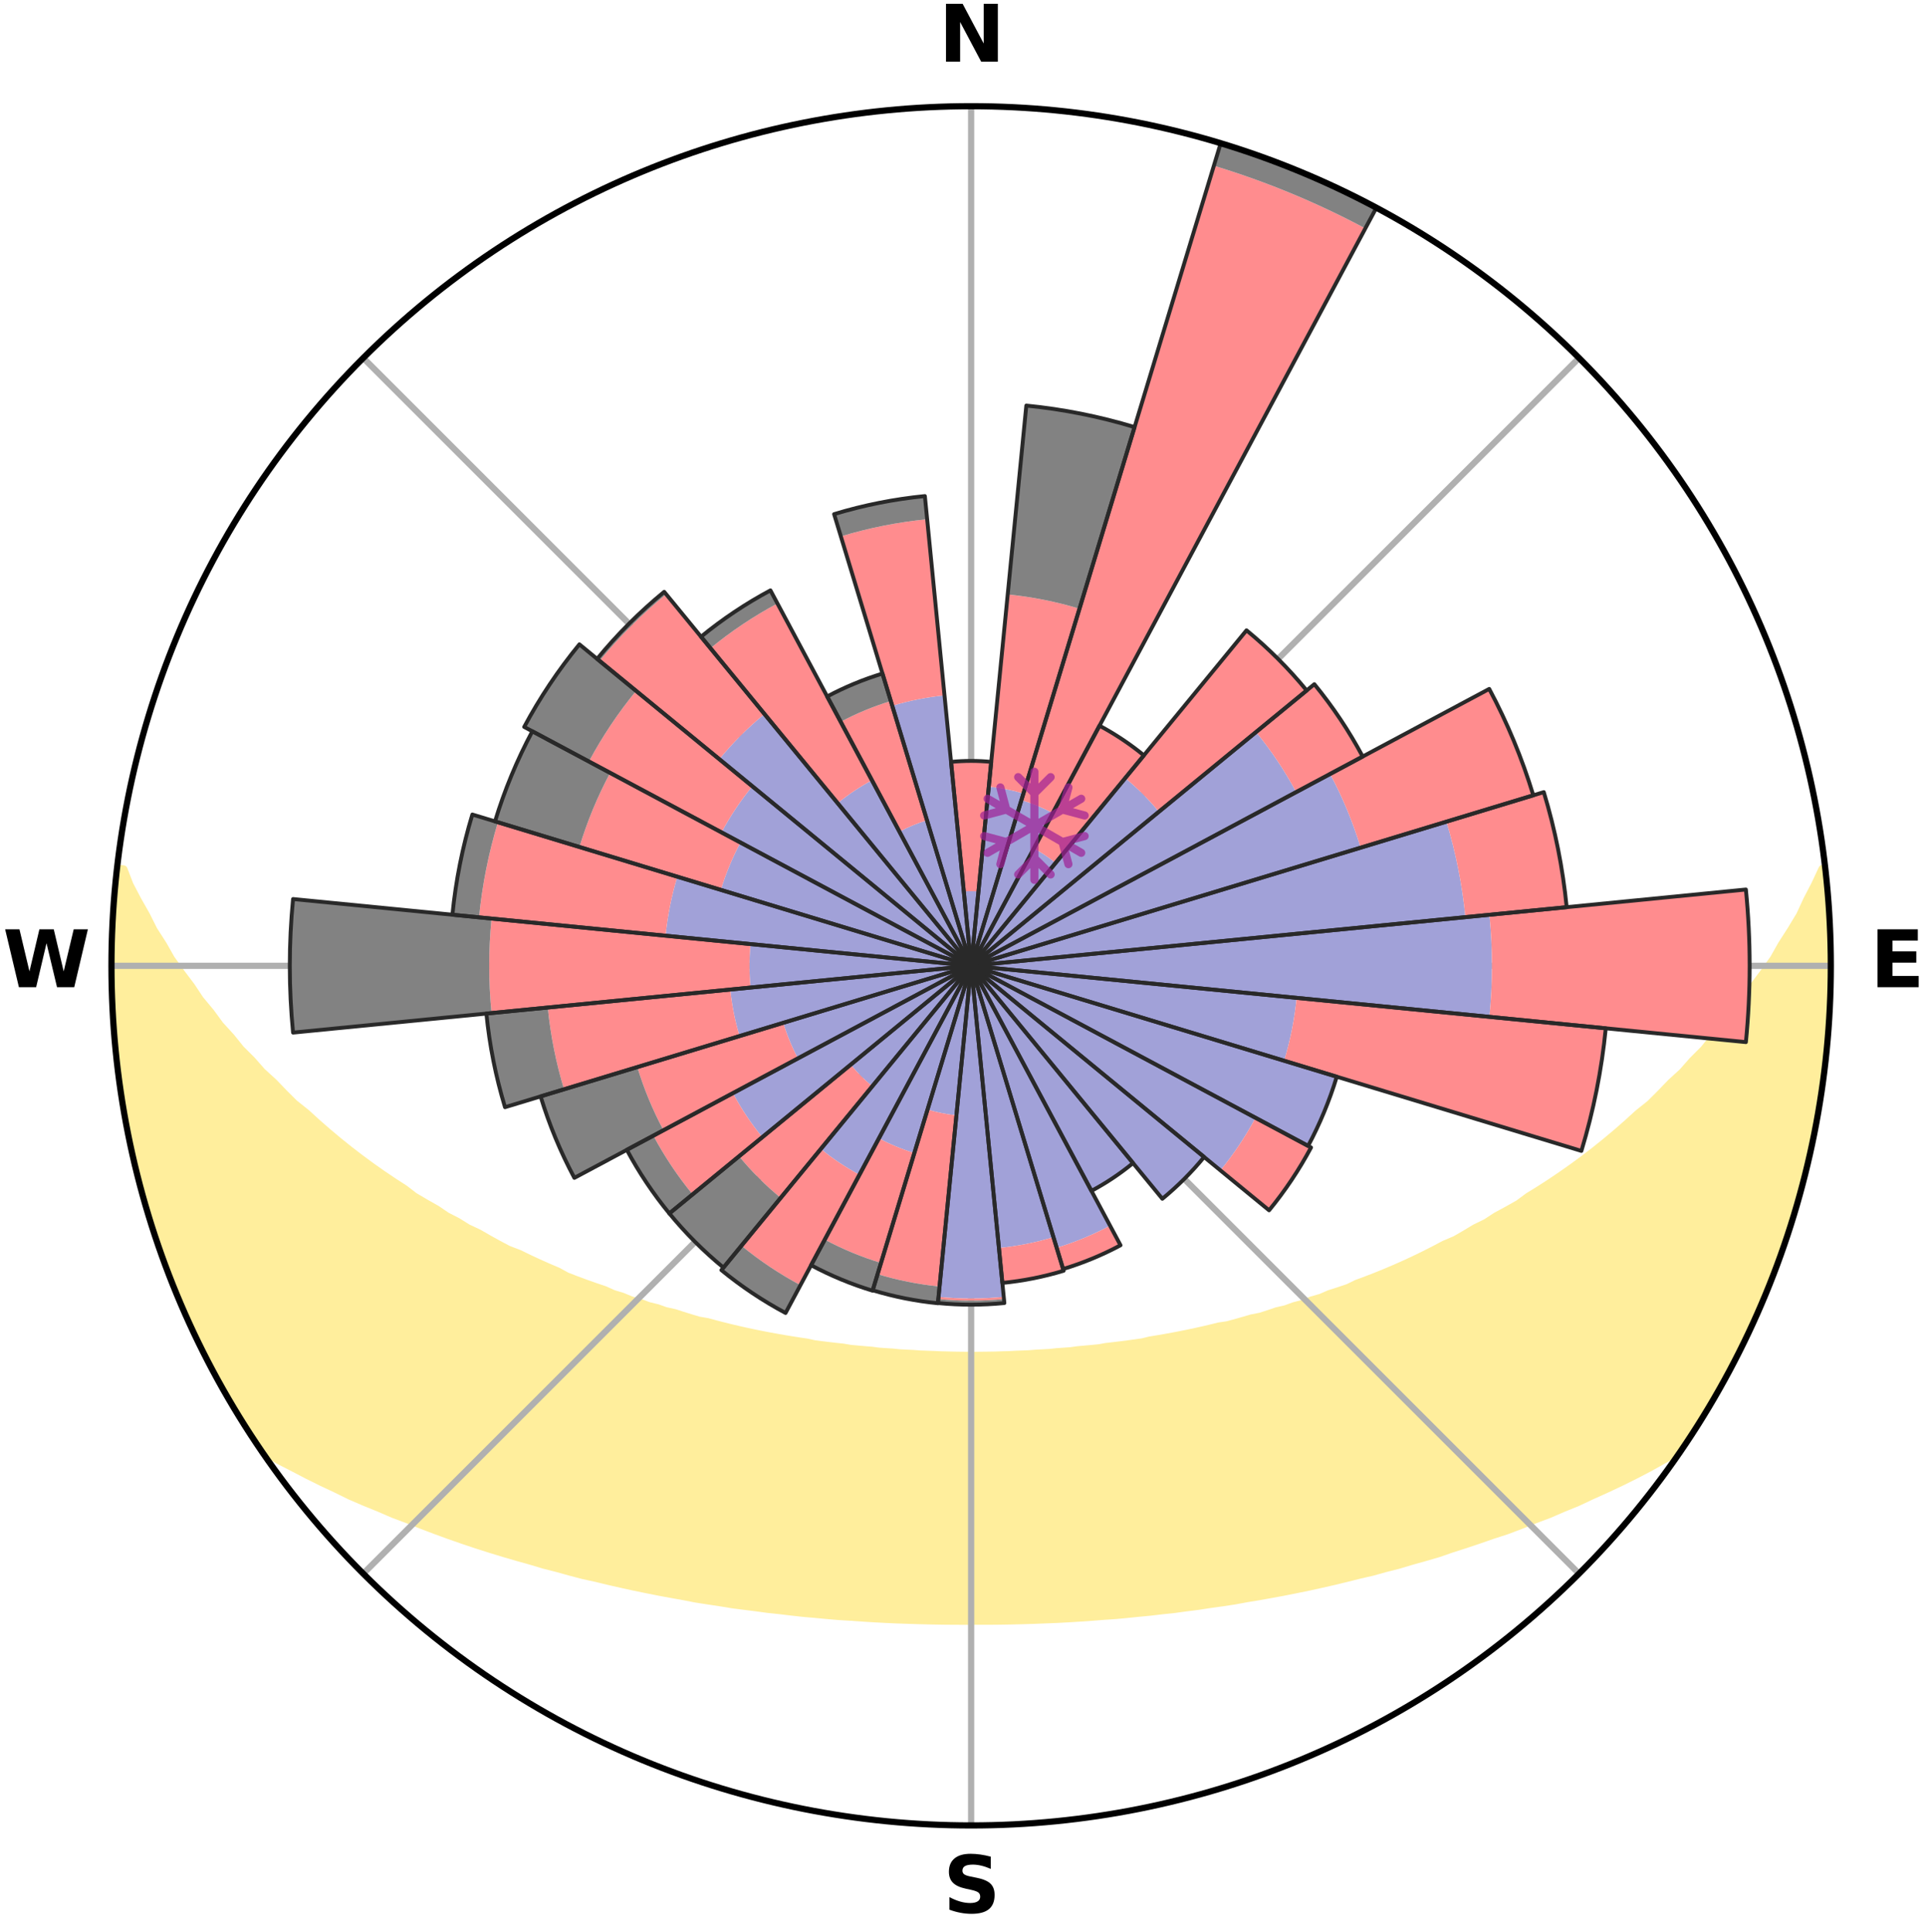 <?xml version="1.0" encoding="utf-8" standalone="no"?>
<!DOCTYPE svg PUBLIC "-//W3C//DTD SVG 1.1//EN"
  "http://www.w3.org/Graphics/SVG/1.1/DTD/svg11.dtd">
<svg xmlns:xlink="http://www.w3.org/1999/xlink" width="248.41pt" height="249.158pt" viewBox="0 0 248.41 249.158" xmlns="http://www.w3.org/2000/svg" version="1.1">
 <title>Ski Rose for Domaine Autrans - Méaudre</title>
 <defs>
  <style type="text/css">*{stroke-linejoin: round; stroke-linecap: butt}</style>
 </defs>
 <g id="figure_1">
  <g id="patch_1">
   <path d="M 0 249.158 
L 248.41 249.158 
L 248.41 0 
L 0 0 
z
" style="fill: #ffffff"/>
  </g>
  <g id="axes_1">
   <g id="patch_2">
    <path d="M 236.135 124.579 
C 236.135 110.018 233.267 95.599 227.695 82.147 
C 222.122 68.695 213.955 56.471 203.659 46.175 
C 193.363 35.879 181.139 27.711 167.687 22.139 
C 154.235 16.567 139.815 13.699 125.255 13.699 
C 110.694 13.699 96.275 16.567 82.823 22.139 
C 69.371 27.711 57.147 35.879 46.851 46.175 
C 36.555 56.471 28.387 68.695 22.815 82.147 
C 17.243 95.599 14.375 110.018 14.375 124.579 
C 14.375 139.14 17.243 153.559 22.815 167.011 
C 28.387 180.463 36.555 192.687 46.851 202.983 
C 57.147 213.279 69.371 221.447 82.823 227.019 
C 96.275 232.591 110.694 235.459 125.255 235.459 
C 139.815 235.459 154.235 232.591 167.687 227.019 
C 181.139 221.447 193.363 213.279 203.659 202.983 
C 213.955 192.687 222.122 180.463 227.695 167.011 
C 233.267 153.559 236.135 139.14 236.135 124.579 
M 125.255 124.579 
C 125.255 124.579 125.255 124.579 125.255 124.579 
C 125.255 124.579 125.255 124.579 125.255 124.579 
C 125.255 124.579 125.255 124.579 125.255 124.579 
C 125.255 124.579 125.255 124.579 125.255 124.579 
C 125.255 124.579 125.255 124.579 125.255 124.579 
C 125.255 124.579 125.255 124.579 125.255 124.579 
C 125.255 124.579 125.255 124.579 125.255 124.579 
C 125.255 124.579 125.255 124.579 125.255 124.579 
C 125.255 124.579 125.255 124.579 125.255 124.579 
C 125.255 124.579 125.255 124.579 125.255 124.579 
C 125.255 124.579 125.255 124.579 125.255 124.579 
C 125.255 124.579 125.255 124.579 125.255 124.579 
C 125.255 124.579 125.255 124.579 125.255 124.579 
C 125.255 124.579 125.255 124.579 125.255 124.579 
C 125.255 124.579 125.255 124.579 125.255 124.579 
C 125.255 124.579 125.255 124.579 125.255 124.579 
z
" style="fill: #ffffff"/>
   </g>
   <g id="PolyCollection_1">
    <defs>
     <path id="m30f43175af" d="M 235.412 -137.13 
L 235.044 -137.088 
L 234.097 -135.059 
L 233.061 -133.064 
L 232.164 -131.118 
L 231.006 -129.196 
L 229.8 -127.317 
L 228.767 -125.482 
L 227.482 -123.687 
L 226.163 -121.937 
L 225.028 -120.223 
L 223.647 -118.561 
L 222.455 -116.929 
L 221.021 -115.358 
L 219.778 -113.809 
L 218.299 -112.33 
L 217.012 -110.866 
L 215.494 -109.478 
L 214.169 -108.1 
L 212.827 -106.762 
L 211.262 -105.512 
L 209.891 -104.26 
L 208.506 -103.049 
L 207.11 -101.879 
L 205.703 -100.749 
L 204.287 -99.66 
L 202.863 -98.612 
L 201.433 -97.603 
L 199.997 -96.634 
L 198.558 -95.704 
L 197.115 -94.813 
L 195.854 -93.882 
L 194.407 -93.064 
L 192.962 -92.285 
L 191.692 -91.455 
L 190.248 -90.746 
L 188.977 -89.981 
L 187.704 -89.247 
L 186.271 -88.638 
L 185.002 -87.966 
L 183.735 -87.323 
L 182.471 -86.709 
L 181.21 -86.122 
L 179.953 -85.563 
L 178.701 -85.031 
L 177.455 -84.525 
L 176.214 -84.044 
L 174.981 -83.588 
L 173.88 -83.049 
L 172.659 -82.639 
L 171.446 -82.252 
L 170.356 -81.779 
L 169.159 -81.435 
L 168.078 -81.002 
L 166.897 -80.697 
L 165.826 -80.303 
L 164.664 -80.035 
L 163.605 -79.677 
L 162.55 -79.337 
L 161.416 -79.118 
L 160.375 -78.81 
L 159.339 -78.517 
L 158.308 -78.24 
L 157.214 -78.078 
L 156.199 -77.828 
L 155.189 -77.591 
L 154.186 -77.367 
L 153.189 -77.156 
L 152.198 -76.957 
L 151.214 -76.768 
L 150.236 -76.591 
L 149.264 -76.424 
L 148.299 -76.266 
L 147.377 -76.037 
L 146.421 -75.9 
L 145.471 -75.772 
L 144.528 -75.651 
L 143.59 -75.538 
L 142.659 -75.432 
L 141.754 -75.268 
L 140.831 -75.178 
L 139.913 -75.094 
L 139 -75.015 
L 138.105 -74.889 
L 137.2 -74.824 
L 136.299 -74.763 
L 135.41 -74.664 
L 134.515 -74.615 
L 133.624 -74.569 
L 132.74 -74.496 
L 131.853 -74.461 
L 130.969 -74.429 
L 130.088 -74.38 
L 129.207 -74.358 
L 128.328 -74.326 
L 127.45 -74.312 
L 126.571 -74.302 
L 125.694 -74.292 
L 124.816 -74.293 
L 123.938 -74.302 
L 123.06 -74.314 
L 122.182 -74.34 
L 121.303 -74.361 
L 120.423 -74.403 
L 119.541 -74.433 
L 118.657 -74.466 
L 117.775 -74.532 
L 116.887 -74.575 
L 115.996 -74.622 
L 115.109 -74.713 
L 114.213 -74.77 
L 113.312 -74.832 
L 112.42 -74.95 
L 111.512 -75.024 
L 110.6 -75.104 
L 109.682 -75.189 
L 108.781 -75.344 
L 107.855 -75.444 
L 106.924 -75.551 
L 105.987 -75.664 
L 105.044 -75.785 
L 104.129 -75.993 
L 103.177 -76.133 
L 102.218 -76.281 
L 101.253 -76.439 
L 100.282 -76.607 
L 99.305 -76.785 
L 98.321 -76.974 
L 97.331 -77.173 
L 96.334 -77.385 
L 95.332 -77.609 
L 94.323 -77.846 
L 93.308 -78.097 
L 92.288 -78.361 
L 91.262 -78.64 
L 90.15 -78.83 
L 89.11 -79.138 
L 88.064 -79.463 
L 87.014 -79.804 
L 85.864 -80.056 
L 84.802 -80.432 
L 83.633 -80.719 
L 82.559 -81.132 
L 81.373 -81.457 
L 80.29 -81.909 
L 79.088 -82.275 
L 77.997 -82.769 
L 76.781 -83.178 
L 75.556 -83.611 
L 74.324 -84.067 
L 73.085 -84.548 
L 71.979 -85.157 
L 70.732 -85.688 
L 69.48 -86.246 
L 68.223 -86.831 
L 66.964 -87.443 
L 65.545 -87.989 
L 64.277 -88.661 
L 63.009 -89.362 
L 61.741 -90.094 
L 60.304 -90.768 
L 59.035 -91.563 
L 57.593 -92.306 
L 56.328 -93.167 
L 54.886 -93.982 
L 53.444 -94.834 
L 52.191 -95.798 
L 50.756 -96.725 
L 49.324 -97.691 
L 47.898 -98.696 
L 46.478 -99.741 
L 45.066 -100.826 
L 43.663 -101.952 
L 42.271 -103.118 
L 40.89 -104.325 
L 39.522 -105.572 
L 37.961 -106.819 
L 36.622 -108.152 
L 35.3 -109.526 
L 33.785 -110.909 
L 32.501 -112.368 
L 31.026 -113.843 
L 29.785 -115.386 
L 28.355 -116.953 
L 27.164 -118.58 
L 25.787 -120.236 
L 24.653 -121.945 
L 23.336 -123.69 
L 22.054 -125.48 
L 21.021 -127.309 
L 19.815 -129.183 
L 18.864 -131.086 
L 17.755 -133.039 
L 16.712 -135.031 
L 15.942 -137.034 
L 15.146 -137.124 
L 15.146 -137.124 
L 14.893 -135.206 
L 14.752 -133.276 
L 14.749 -131.338 
L 14.542 -129.413 
L 14.42 -127.481 
L 14.409 -125.546 
L 14.539 -123.613 
L 14.46 -121.678 
L 14.598 -119.748 
L 14.583 -117.81 
L 14.783 -115.885 
L 14.891 -113.952 
L 15.152 -112.034 
L 15.325 -110.107 
L 15.648 -108.198 
L 15.933 -106.285 
L 16.381 -104.401 
L 16.613 -102.476 
L 17.053 -100.591 
L 17.523 -98.715 
L 17.919 -96.82 
L 18.45 -94.959 
L 19.009 -93.108 
L 19.525 -91.243 
L 20.143 -89.409 
L 20.791 -87.586 
L 21.469 -85.775 
L 22.177 -83.976 
L 22.829 -82.153 
L 23.615 -80.385 
L 24.418 -78.625 
L 25.189 -76.85 
L 26.061 -75.123 
L 26.911 -73.385 
L 27.857 -71.696 
L 28.75 -69.979 
L 29.744 -68.319 
L 30.733 -66.656 
L 31.744 -65.006 
L 32.8 -63.384 
L 34.075 -61.913 
L 35.883 -60.831 
L 37.786 -59.855 
L 39.643 -58.887 
L 41.506 -57.962 
L 43.377 -57.085 
L 45.186 -56.194 
L 47.054 -55.392 
L 48.921 -54.632 
L 50.724 -53.852 
L 52.576 -53.158 
L 54.369 -52.445 
L 56.157 -51.765 
L 57.938 -51.115 
L 59.712 -50.496 
L 61.478 -49.906 
L 63.236 -49.344 
L 64.985 -48.81 
L 66.725 -48.302 
L 68.455 -47.819 
L 70.141 -47.312 
L 71.852 -46.878 
L 73.518 -46.413 
L 75.18 -45.977 
L 76.862 -45.61 
L 78.504 -45.211 
L 80.14 -44.839 
L 81.766 -44.482 
L 83.386 -44.149 
L 84.994 -43.829 
L 86.598 -43.533 
L 88.19 -43.248 
L 89.758 -42.942 
L 91.338 -42.697 
L 92.907 -42.46 
L 94.456 -42.205 
L 96.014 -42.004 
L 97.561 -41.81 
L 99.092 -41.6 
L 100.628 -41.44 
L 102.148 -41.258 
L 103.663 -41.091 
L 105.18 -40.96 
L 106.686 -40.818 
L 108.187 -40.69 
L 109.69 -40.599 
L 111.184 -40.494 
L 112.674 -40.401 
L 114.162 -40.321 
L 115.647 -40.252 
L 117.13 -40.202 
L 118.61 -40.154 
L 120.089 -40.118 
L 121.566 -40.092 
L 123.042 -40.078 
L 124.517 -40.074 
L 125.992 -40.077 
L 127.468 -40.077 
L 128.944 -40.091 
L 130.421 -40.116 
L 131.899 -40.152 
L 133.38 -40.199 
L 134.862 -40.258 
L 136.348 -40.317 
L 137.836 -40.397 
L 139.327 -40.489 
L 140.821 -40.593 
L 142.318 -40.71 
L 143.826 -40.811 
L 145.332 -40.952 
L 146.842 -41.107 
L 148.364 -41.25 
L 149.884 -41.431 
L 151.421 -41.591 
L 152.952 -41.801 
L 154.5 -41.995 
L 156.042 -42.234 
L 157.607 -42.449 
L 159.176 -42.686 
L 160.738 -42.974 
L 162.325 -43.236 
L 163.917 -43.521 
L 165.522 -43.816 
L 167.13 -44.137 
L 168.751 -44.468 
L 170.377 -44.826 
L 172.014 -45.197 
L 173.656 -45.596 
L 175.309 -46.01 
L 177.001 -46.399 
L 178.667 -46.864 
L 180.379 -47.297 
L 182.066 -47.804 
L 183.796 -48.286 
L 185.537 -48.794 
L 187.24 -49.385 
L 188.997 -49.947 
L 190.762 -50.537 
L 192.534 -51.156 
L 194.368 -51.749 
L 196.156 -52.429 
L 197.95 -53.142 
L 199.801 -53.837 
L 201.605 -54.617 
L 203.474 -55.377 
L 205.282 -56.229 
L 207.15 -57.07 
L 209.022 -57.948 
L 210.885 -58.873 
L 212.743 -59.841 
L 214.578 -60.866 
L 216.452 -61.901 
L 217.716 -63.38 
L 218.763 -65.008 
L 219.779 -66.654 
L 220.755 -68.325 
L 221.752 -69.984 
L 222.67 -71.687 
L 223.522 -73.425 
L 224.413 -75.141 
L 225.254 -76.882 
L 226.043 -78.647 
L 226.938 -80.366 
L 227.587 -82.192 
L 228.375 -83.959 
L 229.053 -85.77 
L 229.739 -87.579 
L 230.378 -89.405 
L 230.97 -91.247 
L 231.517 -93.103 
L 232.017 -94.971 
L 232.583 -96.822 
L 233.057 -98.698 
L 233.424 -100.599 
L 233.876 -102.48 
L 234.205 -104.386 
L 234.583 -106.284 
L 234.82 -108.205 
L 235.124 -110.115 
L 235.393 -112.03 
L 235.503 -113.963 
L 235.727 -115.885 
L 235.887 -117.812 
L 236.014 -119.743 
L 235.966 -121.68 
L 236.044 -123.612 
L 236.087 -125.546 
L 236.074 -127.481 
L 236.028 -129.416 
L 235.805 -131.341 
L 235.714 -133.272 
L 235.591 -135.203 
L 235.412 -137.13 
z
" style="stroke: #ffee9c"/>
    </defs>
    <g clip-path="url(#pf2f41c5caa)">
     <use xlink:href="#m30f43175af" x="0" y="249.158" style="fill: #ffee9c; stroke: #ffee9c"/>
    </g>
   </g>
   <g id="matplotlib.axis_1">
    <g id="xtick_1">
     <g id="line2d_1">
      <path d="M 125.255 124.579 
L 125.255 13.699 
" clip-path="url(#pf2f41c5caa)" style="fill: none; stroke: #b0b0b0; stroke-width: 0.8; stroke-linecap: square"/>
     </g>
     <g id="text_1">
      <!-- N -->
      <g transform="translate(121.07 7.958) scale(0.1 -0.1)">
       <defs>
        <path id="DejaVuSans-Bold-4e" d="M 588 4666 
L 1931 4666 
L 3628 1466 
L 3628 4666 
L 4769 4666 
L 4769 0 
L 3425 0 
L 1728 3200 
L 1728 0 
L 588 0 
L 588 4666 
z
" transform="scale(0.016)"/>
       </defs>
       <use xlink:href="#DejaVuSans-Bold-4e"/>
      </g>
     </g>
    </g>
    <g id="xtick_2">
     <g id="line2d_2">
      <path d="M 125.255 124.579 
L 203.659 46.175 
" clip-path="url(#pf2f41c5caa)" style="fill: none; stroke: #b0b0b0; stroke-width: 0.8; stroke-linecap: square"/>
     </g>
    </g>
    <g id="xtick_3">
     <g id="line2d_3">
      <path d="M 125.255 124.579 
L 236.135 124.579 
" clip-path="url(#pf2f41c5caa)" style="fill: none; stroke: #b0b0b0; stroke-width: 0.8; stroke-linecap: square"/>
     </g>
     <g id="text_2">
      <!-- E -->
      <g transform="translate(241.219 127.338) scale(0.1 -0.1)">
       <defs>
        <path id="DejaVuSans-Bold-45" d="M 588 4666 
L 3834 4666 
L 3834 3756 
L 1791 3756 
L 1791 2888 
L 3713 2888 
L 3713 1978 
L 1791 1978 
L 1791 909 
L 3903 909 
L 3903 0 
L 588 0 
L 588 4666 
z
" transform="scale(0.016)"/>
       </defs>
       <use xlink:href="#DejaVuSans-Bold-45"/>
      </g>
     </g>
    </g>
    <g id="xtick_4">
     <g id="line2d_4">
      <path d="M 125.255 124.579 
L 203.659 202.983 
" clip-path="url(#pf2f41c5caa)" style="fill: none; stroke: #b0b0b0; stroke-width: 0.8; stroke-linecap: square"/>
     </g>
    </g>
    <g id="xtick_5">
     <g id="line2d_5">
      <path d="M 125.255 124.579 
L 125.255 235.459 
" clip-path="url(#pf2f41c5caa)" style="fill: none; stroke: #b0b0b0; stroke-width: 0.8; stroke-linecap: square"/>
     </g>
     <g id="text_3">
      <!-- S -->
      <g transform="translate(121.654 246.718) scale(0.1 -0.1)">
       <defs>
        <path id="DejaVuSans-Bold-53" d="M 3834 4519 
L 3834 3531 
Q 3450 3703 3084 3790 
Q 2719 3878 2394 3878 
Q 1963 3878 1756 3759 
Q 1550 3641 1550 3391 
Q 1550 3203 1689 3098 
Q 1828 2994 2194 2919 
L 2706 2816 
Q 3484 2659 3812 2340 
Q 4141 2022 4141 1434 
Q 4141 663 3683 286 
Q 3225 -91 2284 -91 
Q 1841 -91 1394 -6 
Q 947 78 500 244 
L 500 1259 
Q 947 1022 1364 901 
Q 1781 781 2169 781 
Q 2563 781 2772 912 
Q 2981 1044 2981 1288 
Q 2981 1506 2839 1625 
Q 2697 1744 2272 1838 
L 1806 1941 
Q 1106 2091 782 2419 
Q 459 2747 459 3303 
Q 459 4000 909 4375 
Q 1359 4750 2203 4750 
Q 2588 4750 2994 4692 
Q 3400 4634 3834 4519 
z
" transform="scale(0.016)"/>
       </defs>
       <use xlink:href="#DejaVuSans-Bold-53"/>
      </g>
     </g>
    </g>
    <g id="xtick_6">
     <g id="line2d_6">
      <path d="M 125.255 124.579 
L 46.851 202.983 
" clip-path="url(#pf2f41c5caa)" style="fill: none; stroke: #b0b0b0; stroke-width: 0.8; stroke-linecap: square"/>
     </g>
    </g>
    <g id="xtick_7">
     <g id="line2d_7">
      <path d="M 125.255 124.579 
L 14.375 124.579 
" clip-path="url(#pf2f41c5caa)" style="fill: none; stroke: #b0b0b0; stroke-width: 0.8; stroke-linecap: square"/>
     </g>
     <g id="text_4">
      <!-- W -->
      <g transform="translate(0.36 127.338) scale(0.1 -0.1)">
       <defs>
        <path id="DejaVuSans-Bold-57" d="M 191 4666 
L 1344 4666 
L 2150 1275 
L 2950 4666 
L 4109 4666 
L 4909 1275 
L 5716 4666 
L 6859 4666 
L 5759 0 
L 4372 0 
L 3525 3547 
L 2688 0 
L 1300 0 
L 191 4666 
z
" transform="scale(0.016)"/>
       </defs>
       <use xlink:href="#DejaVuSans-Bold-57"/>
      </g>
     </g>
    </g>
    <g id="xtick_8">
     <g id="line2d_8">
      <path d="M 125.255 124.579 
L 46.851 46.175 
" clip-path="url(#pf2f41c5caa)" style="fill: none; stroke: #b0b0b0; stroke-width: 0.8; stroke-linecap: square"/>
     </g>
    </g>
   </g>
   <g id="matplotlib.axis_2"/>
   <g id="patch_3">
    <path d="M 125.255 124.579 
C 125.255 124.579 125.255 124.579 125.255 124.579 
C 125.255 124.579 125.255 124.579 125.255 124.579 
L 125.255 124.579 
C 125.255 124.579 125.255 124.579 125.255 124.579 
C 125.255 124.579 125.255 124.579 125.255 124.579 
z
" clip-path="url(#pf2f41c5caa)" style="fill: #d9d9d9"/>
   </g>
   <g id="patch_4">
    <path d="M 125.255 124.579 
C 125.255 124.579 125.255 124.579 125.255 124.579 
C 125.255 124.579 125.255 124.579 125.255 124.579 
L 125.255 124.579 
C 125.255 124.579 125.255 124.579 125.255 124.579 
C 125.255 124.579 125.255 124.579 125.255 124.579 
z
" clip-path="url(#pf2f41c5caa)" style="fill: #d9d9d9"/>
   </g>
   <g id="patch_5">
    <path d="M 125.255 124.579 
C 125.255 124.579 125.255 124.579 125.255 124.579 
C 125.255 124.579 125.255 124.579 125.255 124.579 
L 125.255 124.579 
C 125.255 124.579 125.255 124.579 125.255 124.579 
C 125.255 124.579 125.255 124.579 125.255 124.579 
z
" clip-path="url(#pf2f41c5caa)" style="fill: #d9d9d9"/>
   </g>
   <g id="patch_6">
    <path d="M 125.255 124.579 
C 125.255 124.579 125.255 124.579 125.255 124.579 
C 125.255 124.579 125.255 124.579 125.255 124.579 
L 125.255 124.579 
C 125.255 124.579 125.255 124.579 125.255 124.579 
C 125.255 124.579 125.255 124.579 125.255 124.579 
z
" clip-path="url(#pf2f41c5caa)" style="fill: #d9d9d9"/>
   </g>
   <g id="patch_7">
    <path d="M 125.255 124.579 
C 125.255 124.579 125.255 124.579 125.255 124.579 
C 125.255 124.579 125.255 124.579 125.255 124.579 
L 125.255 124.579 
C 125.255 124.579 125.255 124.579 125.255 124.579 
C 125.255 124.579 125.255 124.579 125.255 124.579 
z
" clip-path="url(#pf2f41c5caa)" style="fill: #d9d9d9"/>
   </g>
   <g id="patch_8">
    <path d="M 125.255 124.579 
C 125.255 124.579 125.255 124.579 125.255 124.579 
C 125.255 124.579 125.255 124.579 125.255 124.579 
L 125.255 124.579 
C 125.255 124.579 125.255 124.579 125.255 124.579 
C 125.255 124.579 125.255 124.579 125.255 124.579 
z
" clip-path="url(#pf2f41c5caa)" style="fill: #d9d9d9"/>
   </g>
   <g id="patch_9">
    <path d="M 125.255 124.579 
C 125.255 124.579 125.255 124.579 125.255 124.579 
C 125.255 124.579 125.255 124.579 125.255 124.579 
L 125.255 124.579 
C 125.255 124.579 125.255 124.579 125.255 124.579 
C 125.255 124.579 125.255 124.579 125.255 124.579 
z
" clip-path="url(#pf2f41c5caa)" style="fill: #d9d9d9"/>
   </g>
   <g id="patch_10">
    <path d="M 125.255 124.579 
C 125.255 124.579 125.255 124.579 125.255 124.579 
C 125.255 124.579 125.255 124.579 125.255 124.579 
L 125.255 124.579 
C 125.255 124.579 125.255 124.579 125.255 124.579 
C 125.255 124.579 125.255 124.579 125.255 124.579 
z
" clip-path="url(#pf2f41c5caa)" style="fill: #d9d9d9"/>
   </g>
   <g id="patch_11">
    <path d="M 125.255 124.579 
C 125.255 124.579 125.255 124.579 125.255 124.579 
C 125.255 124.579 125.255 124.579 125.255 124.579 
L 125.255 124.579 
C 125.255 124.579 125.255 124.579 125.255 124.579 
C 125.255 124.579 125.255 124.579 125.255 124.579 
z
" clip-path="url(#pf2f41c5caa)" style="fill: #d9d9d9"/>
   </g>
   <g id="patch_12">
    <path d="M 125.255 124.579 
C 125.255 124.579 125.255 124.579 125.255 124.579 
C 125.255 124.579 125.255 124.579 125.255 124.579 
L 125.255 124.579 
C 125.255 124.579 125.255 124.579 125.255 124.579 
C 125.255 124.579 125.255 124.579 125.255 124.579 
z
" clip-path="url(#pf2f41c5caa)" style="fill: #d9d9d9"/>
   </g>
   <g id="patch_13">
    <path d="M 125.255 124.579 
C 125.255 124.579 125.255 124.579 125.255 124.579 
C 125.255 124.579 125.255 124.579 125.255 124.579 
L 125.255 124.579 
C 125.255 124.579 125.255 124.579 125.255 124.579 
C 125.255 124.579 125.255 124.579 125.255 124.579 
z
" clip-path="url(#pf2f41c5caa)" style="fill: #d9d9d9"/>
   </g>
   <g id="patch_14">
    <path d="M 125.255 124.579 
C 125.255 124.579 125.255 124.579 125.255 124.579 
C 125.255 124.579 125.255 124.579 125.255 124.579 
L 125.255 124.579 
C 125.255 124.579 125.255 124.579 125.255 124.579 
C 125.255 124.579 125.255 124.579 125.255 124.579 
z
" clip-path="url(#pf2f41c5caa)" style="fill: #d9d9d9"/>
   </g>
   <g id="patch_15">
    <path d="M 125.255 124.579 
C 125.255 124.579 125.255 124.579 125.255 124.579 
C 125.255 124.579 125.255 124.579 125.255 124.579 
L 125.255 124.579 
C 125.255 124.579 125.255 124.579 125.255 124.579 
C 125.255 124.579 125.255 124.579 125.255 124.579 
z
" clip-path="url(#pf2f41c5caa)" style="fill: #d9d9d9"/>
   </g>
   <g id="patch_16">
    <path d="M 125.255 124.579 
C 125.255 124.579 125.255 124.579 125.255 124.579 
C 125.255 124.579 125.255 124.579 125.255 124.579 
L 125.255 124.579 
C 125.255 124.579 125.255 124.579 125.255 124.579 
C 125.255 124.579 125.255 124.579 125.255 124.579 
z
" clip-path="url(#pf2f41c5caa)" style="fill: #d9d9d9"/>
   </g>
   <g id="patch_17">
    <path d="M 125.255 124.579 
C 125.255 124.579 125.255 124.579 125.255 124.579 
C 125.255 124.579 125.255 124.579 125.255 124.579 
L 125.255 124.579 
C 125.255 124.579 125.255 124.579 125.255 124.579 
C 125.255 124.579 125.255 124.579 125.255 124.579 
z
" clip-path="url(#pf2f41c5caa)" style="fill: #d9d9d9"/>
   </g>
   <g id="patch_18">
    <path d="M 125.255 124.579 
C 125.255 124.579 125.255 124.579 125.255 124.579 
C 125.255 124.579 125.255 124.579 125.255 124.579 
L 125.255 124.579 
C 125.255 124.579 125.255 124.579 125.255 124.579 
C 125.255 124.579 125.255 124.579 125.255 124.579 
z
" clip-path="url(#pf2f41c5caa)" style="fill: #d9d9d9"/>
   </g>
   <g id="patch_19">
    <path d="M 125.255 124.579 
C 125.255 124.579 125.255 124.579 125.255 124.579 
C 125.255 124.579 125.255 124.579 125.255 124.579 
L 125.255 124.579 
C 125.255 124.579 125.255 124.579 125.255 124.579 
C 125.255 124.579 125.255 124.579 125.255 124.579 
z
" clip-path="url(#pf2f41c5caa)" style="fill: #d9d9d9"/>
   </g>
   <g id="patch_20">
    <path d="M 125.255 124.579 
C 125.255 124.579 125.255 124.579 125.255 124.579 
C 125.255 124.579 125.255 124.579 125.255 124.579 
L 125.255 124.579 
C 125.255 124.579 125.255 124.579 125.255 124.579 
C 125.255 124.579 125.255 124.579 125.255 124.579 
z
" clip-path="url(#pf2f41c5caa)" style="fill: #d9d9d9"/>
   </g>
   <g id="patch_21">
    <path d="M 125.255 124.579 
C 125.255 124.579 125.255 124.579 125.255 124.579 
C 125.255 124.579 125.255 124.579 125.255 124.579 
L 125.255 124.579 
C 125.255 124.579 125.255 124.579 125.255 124.579 
C 125.255 124.579 125.255 124.579 125.255 124.579 
z
" clip-path="url(#pf2f41c5caa)" style="fill: #d9d9d9"/>
   </g>
   <g id="patch_22">
    <path d="M 125.255 124.579 
C 125.255 124.579 125.255 124.579 125.255 124.579 
C 125.255 124.579 125.255 124.579 125.255 124.579 
L 125.255 124.579 
C 125.255 124.579 125.255 124.579 125.255 124.579 
C 125.255 124.579 125.255 124.579 125.255 124.579 
z
" clip-path="url(#pf2f41c5caa)" style="fill: #d9d9d9"/>
   </g>
   <g id="patch_23">
    <path d="M 125.255 124.579 
C 125.255 124.579 125.255 124.579 125.255 124.579 
C 125.255 124.579 125.255 124.579 125.255 124.579 
L 125.255 124.579 
C 125.255 124.579 125.255 124.579 125.255 124.579 
C 125.255 124.579 125.255 124.579 125.255 124.579 
z
" clip-path="url(#pf2f41c5caa)" style="fill: #d9d9d9"/>
   </g>
   <g id="patch_24">
    <path d="M 125.255 124.579 
C 125.255 124.579 125.255 124.579 125.255 124.579 
C 125.255 124.579 125.255 124.579 125.255 124.579 
L 125.255 124.579 
C 125.255 124.579 125.255 124.579 125.255 124.579 
C 125.255 124.579 125.255 124.579 125.255 124.579 
z
" clip-path="url(#pf2f41c5caa)" style="fill: #d9d9d9"/>
   </g>
   <g id="patch_25">
    <path d="M 125.255 124.579 
C 125.255 124.579 125.255 124.579 125.255 124.579 
C 125.255 124.579 125.255 124.579 125.255 124.579 
L 125.255 124.579 
C 125.255 124.579 125.255 124.579 125.255 124.579 
C 125.255 124.579 125.255 124.579 125.255 124.579 
z
" clip-path="url(#pf2f41c5caa)" style="fill: #d9d9d9"/>
   </g>
   <g id="patch_26">
    <path d="M 125.255 124.579 
C 125.255 124.579 125.255 124.579 125.255 124.579 
C 125.255 124.579 125.255 124.579 125.255 124.579 
L 125.255 124.579 
C 125.255 124.579 125.255 124.579 125.255 124.579 
C 125.255 124.579 125.255 124.579 125.255 124.579 
z
" clip-path="url(#pf2f41c5caa)" style="fill: #d9d9d9"/>
   </g>
   <g id="patch_27">
    <path d="M 125.255 124.579 
C 125.255 124.579 125.255 124.579 125.255 124.579 
C 125.255 124.579 125.255 124.579 125.255 124.579 
L 125.255 124.579 
C 125.255 124.579 125.255 124.579 125.255 124.579 
C 125.255 124.579 125.255 124.579 125.255 124.579 
z
" clip-path="url(#pf2f41c5caa)" style="fill: #d9d9d9"/>
   </g>
   <g id="patch_28">
    <path d="M 125.255 124.579 
C 125.255 124.579 125.255 124.579 125.255 124.579 
C 125.255 124.579 125.255 124.579 125.255 124.579 
L 125.255 124.579 
C 125.255 124.579 125.255 124.579 125.255 124.579 
C 125.255 124.579 125.255 124.579 125.255 124.579 
z
" clip-path="url(#pf2f41c5caa)" style="fill: #d9d9d9"/>
   </g>
   <g id="patch_29">
    <path d="M 125.255 124.579 
C 125.255 124.579 125.255 124.579 125.255 124.579 
C 125.255 124.579 125.255 124.579 125.255 124.579 
L 125.255 124.579 
C 125.255 124.579 125.255 124.579 125.255 124.579 
C 125.255 124.579 125.255 124.579 125.255 124.579 
z
" clip-path="url(#pf2f41c5caa)" style="fill: #d9d9d9"/>
   </g>
   <g id="patch_30">
    <path d="M 125.255 124.579 
C 125.255 124.579 125.255 124.579 125.255 124.579 
C 125.255 124.579 125.255 124.579 125.255 124.579 
L 125.255 124.579 
C 125.255 124.579 125.255 124.579 125.255 124.579 
C 125.255 124.579 125.255 124.579 125.255 124.579 
z
" clip-path="url(#pf2f41c5caa)" style="fill: #d9d9d9"/>
   </g>
   <g id="patch_31">
    <path d="M 125.255 124.579 
C 125.255 124.579 125.255 124.579 125.255 124.579 
C 125.255 124.579 125.255 124.579 125.255 124.579 
L 125.255 124.579 
C 125.255 124.579 125.255 124.579 125.255 124.579 
C 125.255 124.579 125.255 124.579 125.255 124.579 
z
" clip-path="url(#pf2f41c5caa)" style="fill: #d9d9d9"/>
   </g>
   <g id="patch_32">
    <path d="M 125.255 124.579 
C 125.255 124.579 125.255 124.579 125.255 124.579 
C 125.255 124.579 125.255 124.579 125.255 124.579 
L 125.255 124.579 
C 125.255 124.579 125.255 124.579 125.255 124.579 
C 125.255 124.579 125.255 124.579 125.255 124.579 
z
" clip-path="url(#pf2f41c5caa)" style="fill: #d9d9d9"/>
   </g>
   <g id="patch_33">
    <path d="M 125.255 124.579 
C 125.255 124.579 125.255 124.579 125.255 124.579 
C 125.255 124.579 125.255 124.579 125.255 124.579 
L 125.255 124.579 
C 125.255 124.579 125.255 124.579 125.255 124.579 
C 125.255 124.579 125.255 124.579 125.255 124.579 
z
" clip-path="url(#pf2f41c5caa)" style="fill: #d9d9d9"/>
   </g>
   <g id="patch_34">
    <path d="M 125.255 124.579 
C 125.255 124.579 125.255 124.579 125.255 124.579 
C 125.255 124.579 125.255 124.579 125.255 124.579 
L 125.255 124.579 
C 125.255 124.579 125.255 124.579 125.255 124.579 
C 125.255 124.579 125.255 124.579 125.255 124.579 
z
" clip-path="url(#pf2f41c5caa)" style="fill: #d9d9d9"/>
   </g>
   <g id="patch_35">
    <path d="M 125.255 124.579 
C 125.255 124.579 125.255 124.579 125.255 124.579 
C 125.255 124.579 125.255 124.579 125.255 124.579 
L 126.198 114.999 
C 125.885 114.968 125.57 114.952 125.255 114.952 
C 124.94 114.952 124.625 114.968 124.311 114.999 
z
" clip-path="url(#pf2f41c5caa)" style="fill: #a1a1d8"/>
   </g>
   <g id="patch_36">
    <path d="M 125.255 124.579 
C 125.255 124.579 125.255 124.579 125.255 124.579 
C 125.255 124.579 125.255 124.579 125.255 124.579 
L 131.997 102.354 
C 131.269 102.134 130.531 101.949 129.786 101.8 
C 129.04 101.652 128.288 101.541 127.531 101.466 
z
" clip-path="url(#pf2f41c5caa)" style="fill: #a1a1d8"/>
   </g>
   <g id="patch_37">
    <path d="M 125.255 124.579 
C 125.255 124.579 125.255 124.579 125.255 124.579 
C 125.255 124.579 125.255 124.579 125.255 124.579 
L 135.785 104.878 
C 135.14 104.534 134.479 104.221 133.803 103.941 
C 133.128 103.661 132.439 103.415 131.739 103.203 
z
" clip-path="url(#pf2f41c5caa)" style="fill: #a1a1d8"/>
   </g>
   <g id="patch_38">
    <path d="M 125.255 124.579 
C 125.255 124.579 125.255 124.579 125.255 124.579 
C 125.255 124.579 125.255 124.579 125.255 124.579 
L 136.144 111.31 
C 135.71 110.954 135.259 110.619 134.791 110.307 
C 134.324 109.995 133.842 109.705 133.346 109.441 
z
" clip-path="url(#pf2f41c5caa)" style="fill: #a1a1d8"/>
   </g>
   <g id="patch_39">
    <path d="M 125.255 124.579 
C 125.255 124.579 125.255 124.579 125.255 124.579 
C 125.255 124.579 125.255 124.579 125.255 124.579 
L 149.471 104.706 
C 148.82 103.913 148.131 103.153 147.406 102.428 
C 146.681 101.703 145.921 101.014 145.128 100.363 
z
" clip-path="url(#pf2f41c5caa)" style="fill: #a1a1d8"/>
   </g>
   <g id="patch_40">
    <path d="M 125.255 124.579 
C 125.255 124.579 125.255 124.579 125.255 124.579 
C 125.255 124.579 125.255 124.579 125.255 124.579 
L 167.179 102.17 
C 166.445 100.798 165.645 99.463 164.78 98.169 
C 163.916 96.875 162.988 95.625 162.001 94.422 
z
" clip-path="url(#pf2f41c5caa)" style="fill: #a1a1d8"/>
   </g>
   <g id="patch_41">
    <path d="M 125.255 124.579 
C 125.255 124.579 125.255 124.579 125.255 124.579 
C 125.255 124.579 125.255 124.579 125.255 124.579 
L 175.495 109.339 
C 174.996 107.694 174.417 106.075 173.76 104.488 
C 173.102 102.9 172.367 101.346 171.557 99.83 
z
" clip-path="url(#pf2f41c5caa)" style="fill: #a1a1d8"/>
   </g>
   <g id="patch_42">
    <path d="M 125.255 124.579 
C 125.255 124.579 125.255 124.579 125.255 124.579 
C 125.255 124.579 125.255 124.579 125.255 124.579 
L 189.006 118.3 
C 188.801 116.213 188.493 114.138 188.084 112.082 
C 187.675 110.025 187.165 107.99 186.556 105.983 
z
" clip-path="url(#pf2f41c5caa)" style="fill: #a1a1d8"/>
   </g>
   <g id="patch_43">
    <path d="M 125.255 124.579 
C 125.255 124.579 125.255 124.579 125.255 124.579 
C 125.255 124.579 125.255 124.579 125.255 124.579 
L 192.106 131.163 
C 192.321 128.975 192.429 126.778 192.429 124.579 
C 192.429 122.38 192.321 120.183 192.106 117.995 
z
" clip-path="url(#pf2f41c5caa)" style="fill: #a1a1d8"/>
   </g>
   <g id="patch_44">
    <path d="M 125.255 124.579 
C 125.255 124.579 125.255 124.579 125.255 124.579 
C 125.255 124.579 125.255 124.579 125.255 124.579 
L 165.625 136.825 
C 166.026 135.504 166.362 134.164 166.631 132.809 
C 166.901 131.455 167.104 130.088 167.239 128.714 
z
" clip-path="url(#pf2f41c5caa)" style="fill: #a1a1d8"/>
   </g>
   <g id="patch_45">
    <path d="M 125.255 124.579 
C 125.255 124.579 125.255 124.579 125.255 124.579 
C 125.255 124.579 125.255 124.579 125.255 124.579 
L 168.715 147.809 
C 169.476 146.387 170.166 144.928 170.783 143.437 
C 171.4 141.947 171.944 140.428 172.412 138.884 
z
" clip-path="url(#pf2f41c5caa)" style="fill: #a1a1d8"/>
   </g>
   <g id="patch_46">
    <path d="M 125.255 124.579 
C 125.255 124.579 125.255 124.579 125.255 124.579 
C 125.255 124.579 125.255 124.579 125.255 124.579 
L 157.406 150.964 
C 158.269 149.912 159.081 148.818 159.837 147.686 
C 160.593 146.554 161.294 145.386 161.935 144.185 
z
" clip-path="url(#pf2f41c5caa)" style="fill: #a1a1d8"/>
   </g>
   <g id="patch_47">
    <path d="M 125.255 124.579 
C 125.255 124.579 125.255 124.579 125.255 124.579 
C 125.255 124.579 125.255 124.579 125.255 124.579 
L 149.917 154.63 
C 150.9 153.822 151.844 152.967 152.744 152.068 
C 153.643 151.168 154.498 150.225 155.305 149.241 
z
" clip-path="url(#pf2f41c5caa)" style="fill: #a1a1d8"/>
   </g>
   <g id="patch_48">
    <path d="M 125.255 124.579 
C 125.255 124.579 125.255 124.579 125.255 124.579 
C 125.255 124.579 125.255 124.579 125.255 124.579 
L 140.772 153.609 
C 141.722 153.102 142.647 152.547 143.543 151.949 
C 144.438 151.35 145.304 150.708 146.137 150.024 
z
" clip-path="url(#pf2f41c5caa)" style="fill: #a1a1d8"/>
   </g>
   <g id="patch_49">
    <path d="M 125.255 124.579 
C 125.255 124.579 125.255 124.579 125.255 124.579 
C 125.255 124.579 125.255 124.579 125.255 124.579 
L 136.288 160.952 
C 137.479 160.591 138.651 160.171 139.8 159.695 
C 140.95 159.219 142.075 158.687 143.172 158.1 
z
" clip-path="url(#pf2f41c5caa)" style="fill: #a1a1d8"/>
   </g>
   <g id="patch_50">
    <path d="M 125.255 124.579 
C 125.255 124.579 125.255 124.579 125.255 124.579 
C 125.255 124.579 125.255 124.579 125.255 124.579 
L 128.84 160.979 
C 130.031 160.861 131.216 160.686 132.39 160.452 
C 133.565 160.219 134.727 159.927 135.872 159.58 
z
" clip-path="url(#pf2f41c5caa)" style="fill: #a1a1d8"/>
   </g>
   <g id="patch_51">
    <path d="M 125.255 124.579 
C 125.255 124.579 125.255 124.579 125.255 124.579 
C 125.255 124.579 125.255 124.579 125.255 124.579 
L 121.049 167.286 
C 122.446 167.423 123.85 167.492 125.255 167.492 
C 126.659 167.492 128.063 167.423 129.461 167.286 
z
" clip-path="url(#pf2f41c5caa)" style="fill: #a1a1d8"/>
   </g>
   <g id="patch_52">
    <path d="M 125.255 124.579 
C 125.255 124.579 125.255 124.579 125.255 124.579 
C 125.255 124.579 125.255 124.579 125.255 124.579 
L 119.63 143.121 
C 120.237 143.305 120.853 143.459 121.475 143.583 
C 122.097 143.707 122.724 143.8 123.356 143.862 
z
" clip-path="url(#pf2f41c5caa)" style="fill: #a1a1d8"/>
   </g>
   <g id="patch_53">
    <path d="M 125.255 124.579 
C 125.255 124.579 125.255 124.579 125.255 124.579 
C 125.255 124.579 125.255 124.579 125.255 124.579 
L 113.359 146.835 
C 114.087 147.224 114.835 147.577 115.598 147.893 
C 116.361 148.209 117.139 148.488 117.929 148.728 
z
" clip-path="url(#pf2f41c5caa)" style="fill: #a1a1d8"/>
   </g>
   <g id="patch_54">
    <path d="M 125.255 124.579 
C 125.255 124.579 125.255 124.579 125.255 124.579 
C 125.255 124.579 125.255 124.579 125.255 124.579 
L 105.869 148.201 
C 106.642 148.836 107.446 149.432 108.277 149.988 
C 109.109 150.543 109.967 151.058 110.85 151.53 
z
" clip-path="url(#pf2f41c5caa)" style="fill: #a1a1d8"/>
   </g>
   <g id="patch_55">
    <path d="M 125.255 124.579 
C 125.255 124.579 125.255 124.579 125.255 124.579 
C 125.255 124.579 125.255 124.579 125.255 124.579 
L 109.718 137.329 
C 110.136 137.838 110.578 138.326 111.043 138.791 
C 111.508 139.256 111.996 139.698 112.504 140.115 
z
" clip-path="url(#pf2f41c5caa)" style="fill: #a1a1d8"/>
   </g>
   <g id="patch_56">
    <path d="M 125.255 124.579 
C 125.255 124.579 125.255 124.579 125.255 124.579 
C 125.255 124.579 125.255 124.579 125.255 124.579 
L 94.524 141.005 
C 95.061 142.011 95.648 142.99 96.282 143.938 
C 96.915 144.887 97.595 145.803 98.319 146.685 
z
" clip-path="url(#pf2f41c5caa)" style="fill: #a1a1d8"/>
   </g>
   <g id="patch_57">
    <path d="M 125.255 124.579 
C 125.255 124.579 125.255 124.579 125.255 124.579 
C 125.255 124.579 125.255 124.579 125.255 124.579 
L 101.016 131.932 
C 101.257 132.725 101.536 133.506 101.854 134.272 
C 102.171 135.038 102.526 135.788 102.916 136.519 
z
" clip-path="url(#pf2f41c5caa)" style="fill: #a1a1d8"/>
   </g>
   <g id="patch_58">
    <path d="M 125.255 124.579 
C 125.255 124.579 125.255 124.579 125.255 124.579 
C 125.255 124.579 125.255 124.579 125.255 124.579 
L 94.192 127.638 
C 94.293 128.655 94.443 129.666 94.642 130.668 
C 94.841 131.67 95.09 132.662 95.386 133.64 
z
" clip-path="url(#pf2f41c5caa)" style="fill: #a1a1d8"/>
   </g>
   <g id="patch_59">
    <path d="M 125.255 124.579 
C 125.255 124.579 125.255 124.579 125.255 124.579 
C 125.255 124.579 125.255 124.579 125.255 124.579 
L 96.802 121.777 
C 96.71 122.708 96.665 123.643 96.665 124.579 
C 96.665 125.515 96.71 126.45 96.802 127.381 
z
" clip-path="url(#pf2f41c5caa)" style="fill: #a1a1d8"/>
   </g>
   <g id="patch_60">
    <path d="M 125.255 124.579 
C 125.255 124.579 125.255 124.579 125.255 124.579 
C 125.255 124.579 125.255 124.579 125.255 124.579 
L 87.359 113.083 
C 86.982 114.324 86.667 115.582 86.414 116.853 
C 86.161 118.124 85.971 119.407 85.844 120.697 
z
" clip-path="url(#pf2f41c5caa)" style="fill: #a1a1d8"/>
   </g>
   <g id="patch_61">
    <path d="M 125.255 124.579 
C 125.255 124.579 125.255 124.579 125.255 124.579 
C 125.255 124.579 125.255 124.579 125.255 124.579 
L 95.501 108.676 
C 94.981 109.649 94.508 110.648 94.086 111.668 
C 93.663 112.689 93.291 113.729 92.97 114.786 
z
" clip-path="url(#pf2f41c5caa)" style="fill: #a1a1d8"/>
   </g>
   <g id="patch_62">
    <path d="M 125.255 124.579 
C 125.255 124.579 125.255 124.579 125.255 124.579 
C 125.255 124.579 125.255 124.579 125.255 124.579 
L 97.032 101.417 
C 96.273 102.341 95.561 103.301 94.897 104.295 
C 94.233 105.288 93.619 106.314 93.055 107.368 
z
" clip-path="url(#pf2f41c5caa)" style="fill: #a1a1d8"/>
   </g>
   <g id="patch_63">
    <path d="M 125.255 124.579 
C 125.255 124.579 125.255 124.579 125.255 124.579 
C 125.255 124.579 125.255 124.579 125.255 124.579 
L 98.599 92.099 
C 97.536 92.971 96.516 93.895 95.544 94.868 
C 94.571 95.84 93.647 96.86 92.775 97.923 
z
" clip-path="url(#pf2f41c5caa)" style="fill: #a1a1d8"/>
   </g>
   <g id="patch_64">
    <path d="M 125.255 124.579 
C 125.255 124.579 125.255 124.579 125.255 124.579 
C 125.255 124.579 125.255 124.579 125.255 124.579 
L 112.461 100.643 
C 111.677 101.062 110.915 101.519 110.176 102.012 
C 109.438 102.506 108.724 103.035 108.037 103.599 
z
" clip-path="url(#pf2f41c5caa)" style="fill: #a1a1d8"/>
   </g>
   <g id="patch_65">
    <path d="M 125.255 124.579 
C 125.255 124.579 125.255 124.579 125.255 124.579 
C 125.255 124.579 125.255 124.579 125.255 124.579 
L 119.559 105.804 
C 118.945 105.99 118.34 106.207 117.747 106.453 
C 117.153 106.698 116.572 106.973 116.006 107.276 
z
" clip-path="url(#pf2f41c5caa)" style="fill: #a1a1d8"/>
   </g>
   <g id="patch_66">
    <path d="M 125.255 124.579 
C 125.255 124.579 125.255 124.579 125.255 124.579 
C 125.255 124.579 125.255 124.579 125.255 124.579 
L 121.819 89.698 
C 120.678 89.811 119.542 89.979 118.417 90.203 
C 117.292 90.427 116.178 90.705 115.08 91.039 
z
" clip-path="url(#pf2f41c5caa)" style="fill: #a1a1d8"/>
   </g>
   <g id="patch_67">
    <path d="M 124.311 114.999 
C 124.625 114.968 124.94 114.952 125.255 114.952 
C 125.57 114.952 125.885 114.968 126.198 114.999 
L 127.846 98.275 
C 126.985 98.191 126.12 98.148 125.255 98.148 
C 124.39 98.148 123.525 98.191 122.664 98.275 
z
" clip-path="url(#pf2f41c5caa)" style="fill: #ff8c8e"/>
   </g>
   <g id="patch_68">
    <path d="M 127.531 101.466 
C 128.288 101.541 129.04 101.652 129.786 101.8 
C 130.531 101.949 131.269 102.134 131.997 102.354 
L 139.227 78.519 
C 137.719 78.061 136.19 77.678 134.645 77.371 
C 133.1 77.064 131.541 76.832 129.973 76.678 
z
" clip-path="url(#pf2f41c5caa)" style="fill: #ff8c8e"/>
   </g>
   <g id="patch_69">
    <path d="M 131.739 103.203 
C 132.439 103.415 133.128 103.661 133.803 103.941 
C 134.479 104.221 135.14 104.534 135.785 104.878 
L 176.095 29.465 
C 172.981 27.801 169.788 26.29 166.527 24.94 
C 163.266 23.589 159.94 22.399 156.562 21.374 
z
" clip-path="url(#pf2f41c5caa)" style="fill: #ff8c8e"/>
   </g>
   <g id="patch_70">
    <path d="M 133.346 109.441 
C 133.842 109.705 134.324 109.995 134.791 110.307 
C 135.259 110.619 135.71 110.954 136.144 111.31 
L 147.533 97.433 
C 146.645 96.704 145.721 96.019 144.765 95.38 
C 143.809 94.741 142.823 94.15 141.809 93.608 
z
" clip-path="url(#pf2f41c5caa)" style="fill: #ff8c8e"/>
   </g>
   <g id="patch_71">
    <path d="M 145.128 100.363 
C 145.921 101.014 146.681 101.703 147.406 102.428 
C 148.131 103.153 148.82 103.913 149.471 104.706 
L 168.531 89.063 
C 167.368 87.647 166.137 86.288 164.841 84.993 
C 163.546 83.697 162.187 82.465 160.771 81.303 
z
" clip-path="url(#pf2f41c5caa)" style="fill: #ff8c8e"/>
   </g>
   <g id="patch_72">
    <path d="M 162.001 94.422 
C 162.988 95.625 163.916 96.875 164.78 98.169 
C 165.645 99.463 166.445 100.798 167.179 102.17 
L 175.757 97.585 
C 174.873 95.932 173.909 94.323 172.868 92.765 
C 171.827 91.207 170.709 89.7 169.52 88.251 
z
" clip-path="url(#pf2f41c5caa)" style="fill: #ff8c8e"/>
   </g>
   <g id="patch_73">
    <path d="M 171.557 99.83 
C 172.367 101.346 173.102 102.9 173.76 104.488 
C 174.417 106.075 174.996 107.694 175.495 109.339 
L 197.761 102.585 
C 197.041 100.211 196.205 97.875 195.256 95.584 
C 194.307 93.292 193.246 91.049 192.077 88.862 
z
" clip-path="url(#pf2f41c5caa)" style="fill: #ff8c8e"/>
   </g>
   <g id="patch_74">
    <path d="M 186.556 105.983 
C 187.165 107.99 187.675 110.025 188.084 112.082 
C 188.493 114.138 188.801 116.213 189.006 118.3 
L 202.065 117.014 
C 201.818 114.5 201.447 111.999 200.954 109.522 
C 200.461 107.044 199.847 104.592 199.114 102.174 
z
" clip-path="url(#pf2f41c5caa)" style="fill: #ff8c8e"/>
   </g>
   <g id="patch_75">
    <path d="M 192.106 117.995 
C 192.321 120.183 192.429 122.38 192.429 124.579 
C 192.429 126.778 192.321 128.975 192.106 131.163 
L 225.181 134.421 
C 225.503 131.15 225.665 127.866 225.665 124.579 
C 225.665 121.292 225.503 118.008 225.181 114.737 
z
" clip-path="url(#pf2f41c5caa)" style="fill: #ff8c8e"/>
   </g>
   <g id="patch_76">
    <path d="M 167.239 128.714 
C 167.104 130.088 166.901 131.455 166.631 132.809 
C 166.362 134.164 166.026 135.504 165.625 136.825 
L 203.963 148.455 
C 204.744 145.879 205.399 143.266 205.924 140.625 
C 206.449 137.985 206.844 135.32 207.108 132.641 
z
" clip-path="url(#pf2f41c5caa)" style="fill: #ff8c8e"/>
   </g>
   <g id="patch_77">
    <path d="M 172.412 138.884 
C 171.944 140.428 171.4 141.947 170.783 143.437 
C 170.166 144.928 169.476 146.387 168.715 147.809 
L 168.715 147.809 
C 169.476 146.387 170.166 144.928 170.783 143.437 
C 171.4 141.947 171.944 140.428 172.412 138.884 
z
" clip-path="url(#pf2f41c5caa)" style="fill: #ff8c8e"/>
   </g>
   <g id="patch_78">
    <path d="M 161.935 144.185 
C 161.294 145.386 160.593 146.554 159.837 147.686 
C 159.081 148.818 158.269 149.912 157.406 150.964 
L 163.682 156.116 
C 164.715 154.858 165.684 153.55 166.588 152.197 
C 167.492 150.844 168.329 149.448 169.096 148.013 
z
" clip-path="url(#pf2f41c5caa)" style="fill: #ff8c8e"/>
   </g>
   <g id="patch_79">
    <path d="M 155.305 149.241 
C 154.498 150.225 153.643 151.168 152.744 152.068 
C 151.844 152.967 150.9 153.822 149.917 154.63 
L 149.917 154.63 
C 150.9 153.822 151.844 152.967 152.744 152.068 
C 153.643 151.168 154.498 150.225 155.305 149.241 
z
" clip-path="url(#pf2f41c5caa)" style="fill: #ff8c8e"/>
   </g>
   <g id="patch_80">
    <path d="M 146.137 150.024 
C 145.304 150.708 144.438 151.35 143.543 151.949 
C 142.647 152.547 141.722 153.102 140.772 153.609 
L 140.772 153.609 
C 141.722 153.102 142.647 152.547 143.543 151.949 
C 144.438 151.35 145.304 150.708 146.137 150.024 
z
" clip-path="url(#pf2f41c5caa)" style="fill: #ff8c8e"/>
   </g>
   <g id="patch_81">
    <path d="M 143.172 158.1 
C 142.075 158.687 140.95 159.219 139.8 159.695 
C 138.651 160.171 137.479 160.591 136.288 160.952 
L 137.119 163.69 
C 138.399 163.302 139.66 162.851 140.896 162.339 
C 142.132 161.827 143.342 161.255 144.521 160.624 
z
" clip-path="url(#pf2f41c5caa)" style="fill: #ff8c8e"/>
   </g>
   <g id="patch_82">
    <path d="M 135.872 159.58 
C 134.727 159.927 133.565 160.219 132.39 160.452 
C 131.216 160.686 130.031 160.861 128.84 160.979 
L 129.284 165.484 
C 130.623 165.352 131.954 165.155 133.274 164.892 
C 134.593 164.63 135.899 164.303 137.186 163.912 
z
" clip-path="url(#pf2f41c5caa)" style="fill: #ff8c8e"/>
   </g>
   <g id="patch_83">
    <path d="M 129.461 167.286 
C 128.063 167.423 126.659 167.492 125.255 167.492 
C 123.85 167.492 122.446 167.423 121.049 167.286 
L 121.022 167.56 
C 122.428 167.699 123.841 167.768 125.255 167.768 
C 126.668 167.768 128.081 167.699 129.488 167.56 
z
" clip-path="url(#pf2f41c5caa)" style="fill: #ff8c8e"/>
   </g>
   <g id="patch_84">
    <path d="M 123.356 143.862 
C 122.724 143.8 122.097 143.707 121.475 143.583 
C 120.853 143.459 120.237 143.305 119.63 143.121 
L 113.19 164.352 
C 114.492 164.747 115.812 165.078 117.146 165.343 
C 118.481 165.609 119.827 165.809 121.181 165.942 
z
" clip-path="url(#pf2f41c5caa)" style="fill: #ff8c8e"/>
   </g>
   <g id="patch_85">
    <path d="M 117.929 148.728 
C 117.139 148.488 116.361 148.209 115.598 147.893 
C 114.835 147.577 114.087 147.224 113.359 146.835 
L 106.376 159.899 
C 107.532 160.517 108.718 161.078 109.929 161.58 
C 111.14 162.081 112.375 162.523 113.629 162.904 
z
" clip-path="url(#pf2f41c5caa)" style="fill: #ff8c8e"/>
   </g>
   <g id="patch_86">
    <path d="M 110.85 151.53 
C 109.967 151.058 109.109 150.543 108.277 149.988 
C 107.446 149.432 106.642 148.836 105.869 148.201 
L 95.626 160.682 
C 96.807 161.652 98.036 162.563 99.307 163.413 
C 100.578 164.262 101.89 165.048 103.238 165.769 
z
" clip-path="url(#pf2f41c5caa)" style="fill: #ff8c8e"/>
   </g>
   <g id="patch_87">
    <path d="M 112.504 140.115 
C 111.996 139.698 111.508 139.256 111.043 138.791 
C 110.578 138.326 110.136 137.838 109.718 137.329 
L 95.323 149.144 
C 96.127 150.124 96.978 151.063 97.874 151.959 
C 98.771 152.856 99.71 153.707 100.69 154.511 
z
" clip-path="url(#pf2f41c5caa)" style="fill: #ff8c8e"/>
   </g>
   <g id="patch_88">
    <path d="M 98.319 146.685 
C 97.595 145.803 96.915 144.887 96.282 143.938 
C 95.648 142.99 95.061 142.011 94.524 141.005 
L 84.267 146.487 
C 84.984 147.829 85.767 149.135 86.612 150.399 
C 87.457 151.664 88.364 152.887 89.329 154.063 
z
" clip-path="url(#pf2f41c5caa)" style="fill: #ff8c8e"/>
   </g>
   <g id="patch_89">
    <path d="M 102.916 136.519 
C 102.526 135.788 102.171 135.038 101.854 134.272 
C 101.536 133.506 101.257 132.725 101.016 131.932 
L 82.198 137.64 
C 82.625 139.05 83.122 140.437 83.685 141.798 
C 84.249 143.158 84.879 144.491 85.573 145.789 
z
" clip-path="url(#pf2f41c5caa)" style="fill: #ff8c8e"/>
   </g>
   <g id="patch_90">
    <path d="M 95.386 133.64 
C 95.09 132.662 94.841 131.67 94.642 130.668 
C 94.443 129.666 94.293 128.655 94.192 127.638 
L 70.65 129.957 
C 70.826 131.744 71.09 133.522 71.44 135.284 
C 71.79 137.045 72.227 138.788 72.748 140.507 
z
" clip-path="url(#pf2f41c5caa)" style="fill: #ff8c8e"/>
   </g>
   <g id="patch_91">
    <path d="M 96.802 127.381 
C 96.71 126.45 96.665 125.515 96.665 124.579 
C 96.665 123.643 96.71 122.708 96.802 121.777 
L 63.396 118.486 
C 63.196 120.511 63.096 122.545 63.096 124.579 
C 63.096 126.614 63.196 128.647 63.396 130.672 
z
" clip-path="url(#pf2f41c5caa)" style="fill: #ff8c8e"/>
   </g>
   <g id="patch_92">
    <path d="M 85.844 120.697 
C 85.971 119.407 86.161 118.124 86.414 116.853 
C 86.667 115.582 86.982 114.324 87.359 113.083 
L 64.22 106.064 
C 63.614 108.062 63.107 110.088 62.699 112.136 
C 62.292 114.184 61.986 116.25 61.781 118.327 
z
" clip-path="url(#pf2f41c5caa)" style="fill: #ff8c8e"/>
   </g>
   <g id="patch_93">
    <path d="M 92.97 114.786 
C 93.291 113.729 93.663 112.689 94.086 111.668 
C 94.508 110.648 94.981 109.649 95.501 108.676 
L 78.694 99.692 
C 77.88 101.216 77.14 102.779 76.479 104.375 
C 75.818 105.972 75.235 107.6 74.734 109.254 
z
" clip-path="url(#pf2f41c5caa)" style="fill: #ff8c8e"/>
   </g>
   <g id="patch_94">
    <path d="M 93.055 107.368 
C 93.619 106.314 94.233 105.288 94.897 104.295 
C 95.561 103.301 96.273 102.341 97.032 101.417 
L 82.044 89.117 
C 80.884 90.532 79.793 92.002 78.777 93.523 
C 77.76 95.045 76.819 96.615 75.956 98.229 
z
" clip-path="url(#pf2f41c5caa)" style="fill: #ff8c8e"/>
   </g>
   <g id="patch_95">
    <path d="M 92.775 97.923 
C 93.647 96.86 94.571 95.84 95.544 94.868 
C 96.516 93.895 97.536 92.971 98.599 92.099 
L 85.919 76.648 
C 84.35 77.936 82.846 79.3 81.41 80.735 
C 79.975 82.17 78.612 83.674 77.324 85.243 
z
" clip-path="url(#pf2f41c5caa)" style="fill: #ff8c8e"/>
   </g>
   <g id="patch_96">
    <path d="M 108.037 103.599 
C 108.724 103.035 109.438 102.506 110.176 102.012 
C 110.915 101.519 111.677 101.062 112.461 100.643 
L 100.272 77.84 
C 98.743 78.658 97.254 79.55 95.811 80.514 
C 94.369 81.478 92.975 82.512 91.634 83.612 
z
" clip-path="url(#pf2f41c5caa)" style="fill: #ff8c8e"/>
   </g>
   <g id="patch_97">
    <path d="M 116.006 107.276 
C 116.572 106.973 117.153 106.698 117.747 106.453 
C 118.34 106.207 118.945 105.99 119.559 105.804 
L 114.895 90.428 
C 113.777 90.767 112.677 91.161 111.598 91.608 
C 110.518 92.055 109.462 92.554 108.432 93.105 
z
" clip-path="url(#pf2f41c5caa)" style="fill: #ff8c8e"/>
   </g>
   <g id="patch_98">
    <path d="M 115.08 91.039 
C 116.178 90.705 117.292 90.427 118.417 90.203 
C 119.542 89.979 120.678 89.811 121.819 89.698 
L 119.581 66.975 
C 117.696 67.161 115.821 67.439 113.962 67.808 
C 112.104 68.178 110.265 68.639 108.452 69.189 
z
" clip-path="url(#pf2f41c5caa)" style="fill: #ff8c8e"/>
   </g>
   <g id="patch_99">
    <path d="M 122.664 98.275 
C 123.525 98.191 124.39 98.148 125.255 98.148 
C 126.12 98.148 126.985 98.191 127.846 98.275 
L 127.846 98.275 
C 126.985 98.191 126.12 98.148 125.255 98.148 
C 124.39 98.148 123.525 98.191 122.664 98.275 
z
" clip-path="url(#pf2f41c5caa)" style="fill: #828282"/>
   </g>
   <g id="patch_100">
    <path d="M 129.973 76.678 
C 131.541 76.832 133.1 77.064 134.645 77.371 
C 136.19 77.678 137.719 78.061 139.227 78.519 
L 146.333 55.092 
C 144.059 54.402 141.752 53.824 139.421 53.361 
C 137.09 52.897 134.738 52.548 132.372 52.315 
z
" clip-path="url(#pf2f41c5caa)" style="fill: #828282"/>
   </g>
   <g id="patch_101">
    <path d="M 156.562 21.374 
C 159.94 22.399 163.266 23.589 166.527 24.94 
C 169.788 26.29 172.981 27.801 176.095 29.465 
L 177.523 26.792 
C 174.323 25.081 171.04 23.528 167.687 22.139 
C 164.334 20.75 160.915 19.527 157.442 18.474 
z
" clip-path="url(#pf2f41c5caa)" style="fill: #828282"/>
   </g>
   <g id="patch_102">
    <path d="M 141.809 93.608 
C 142.823 94.15 143.809 94.741 144.765 95.38 
C 145.721 96.019 146.645 96.704 147.533 97.433 
L 147.533 97.433 
C 146.645 96.704 145.721 96.019 144.765 95.38 
C 143.809 94.741 142.823 94.15 141.809 93.608 
z
" clip-path="url(#pf2f41c5caa)" style="fill: #828282"/>
   </g>
   <g id="patch_103">
    <path d="M 160.771 81.303 
C 162.187 82.465 163.546 83.697 164.841 84.993 
C 166.137 86.288 167.368 87.647 168.531 89.063 
L 168.531 89.063 
C 167.368 87.647 166.137 86.288 164.841 84.993 
C 163.546 83.697 162.187 82.465 160.771 81.303 
z
" clip-path="url(#pf2f41c5caa)" style="fill: #828282"/>
   </g>
   <g id="patch_104">
    <path d="M 169.52 88.251 
C 170.709 89.7 171.827 91.207 172.868 92.765 
C 173.909 94.323 174.873 95.932 175.757 97.585 
L 175.757 97.585 
C 174.873 95.932 173.909 94.323 172.868 92.765 
C 171.827 91.207 170.709 89.7 169.52 88.251 
z
" clip-path="url(#pf2f41c5caa)" style="fill: #828282"/>
   </g>
   <g id="patch_105">
    <path d="M 192.077 88.862 
C 193.246 91.049 194.307 93.292 195.256 95.584 
C 196.205 97.875 197.041 100.211 197.761 102.585 
L 197.761 102.585 
C 197.041 100.211 196.205 97.875 195.256 95.584 
C 194.307 93.292 193.246 91.049 192.077 88.862 
z
" clip-path="url(#pf2f41c5caa)" style="fill: #828282"/>
   </g>
   <g id="patch_106">
    <path d="M 199.114 102.174 
C 199.847 104.592 200.461 107.044 200.954 109.522 
C 201.447 111.999 201.818 114.5 202.065 117.014 
L 202.065 117.014 
C 201.818 114.5 201.447 111.999 200.954 109.522 
C 200.461 107.044 199.847 104.592 199.114 102.174 
z
" clip-path="url(#pf2f41c5caa)" style="fill: #828282"/>
   </g>
   <g id="patch_107">
    <path d="M 225.181 114.737 
C 225.503 118.008 225.665 121.292 225.665 124.579 
C 225.665 127.866 225.503 131.15 225.181 134.421 
L 225.181 134.421 
C 225.503 131.15 225.665 127.866 225.665 124.579 
C 225.665 121.292 225.503 118.008 225.181 114.737 
z
" clip-path="url(#pf2f41c5caa)" style="fill: #828282"/>
   </g>
   <g id="patch_108">
    <path d="M 207.108 132.641 
C 206.844 135.32 206.449 137.985 205.924 140.625 
C 205.399 143.266 204.744 145.879 203.963 148.455 
L 203.963 148.455 
C 204.744 145.879 205.399 143.266 205.924 140.625 
C 206.449 137.985 206.844 135.32 207.108 132.641 
z
" clip-path="url(#pf2f41c5caa)" style="fill: #828282"/>
   </g>
   <g id="patch_109">
    <path d="M 172.412 138.884 
C 171.944 140.428 171.4 141.947 170.783 143.437 
C 170.166 144.928 169.476 146.387 168.715 147.809 
L 168.715 147.809 
C 169.476 146.387 170.166 144.928 170.783 143.437 
C 171.4 141.947 171.944 140.428 172.412 138.884 
z
" clip-path="url(#pf2f41c5caa)" style="fill: #828282"/>
   </g>
   <g id="patch_110">
    <path d="M 169.096 148.013 
C 168.329 149.448 167.492 150.844 166.588 152.197 
C 165.684 153.55 164.715 154.858 163.682 156.116 
L 163.682 156.116 
C 164.715 154.858 165.684 153.55 166.588 152.197 
C 167.492 150.844 168.329 149.448 169.096 148.013 
z
" clip-path="url(#pf2f41c5caa)" style="fill: #828282"/>
   </g>
   <g id="patch_111">
    <path d="M 155.305 149.241 
C 154.498 150.225 153.643 151.168 152.744 152.068 
C 151.844 152.967 150.9 153.822 149.917 154.63 
L 149.917 154.63 
C 150.9 153.822 151.844 152.967 152.744 152.068 
C 153.643 151.168 154.498 150.225 155.305 149.241 
z
" clip-path="url(#pf2f41c5caa)" style="fill: #828282"/>
   </g>
   <g id="patch_112">
    <path d="M 146.137 150.024 
C 145.304 150.708 144.438 151.35 143.543 151.949 
C 142.647 152.547 141.722 153.102 140.772 153.609 
L 140.772 153.609 
C 141.722 153.102 142.647 152.547 143.543 151.949 
C 144.438 151.35 145.304 150.708 146.137 150.024 
z
" clip-path="url(#pf2f41c5caa)" style="fill: #828282"/>
   </g>
   <g id="patch_113">
    <path d="M 144.521 160.624 
C 143.342 161.255 142.132 161.827 140.896 162.339 
C 139.66 162.851 138.399 163.302 137.119 163.69 
L 137.119 163.69 
C 138.399 163.302 139.66 162.851 140.896 162.339 
C 142.132 161.827 143.342 161.255 144.521 160.624 
z
" clip-path="url(#pf2f41c5caa)" style="fill: #828282"/>
   </g>
   <g id="patch_114">
    <path d="M 137.186 163.912 
C 135.899 164.303 134.593 164.63 133.274 164.892 
C 131.954 165.155 130.623 165.352 129.284 165.484 
L 129.284 165.484 
C 130.623 165.352 131.954 165.155 133.274 164.892 
C 134.593 164.63 135.899 164.303 137.186 163.912 
z
" clip-path="url(#pf2f41c5caa)" style="fill: #828282"/>
   </g>
   <g id="patch_115">
    <path d="M 129.488 167.56 
C 128.081 167.699 126.668 167.768 125.255 167.768 
C 123.841 167.768 122.428 167.699 121.022 167.56 
L 120.971 168.077 
C 122.394 168.218 123.824 168.288 125.255 168.288 
C 126.685 168.288 128.115 168.218 129.539 168.077 
z
" clip-path="url(#pf2f41c5caa)" style="fill: #828282"/>
   </g>
   <g id="patch_116">
    <path d="M 121.181 165.942 
C 119.827 165.809 118.481 165.609 117.146 165.343 
C 115.812 165.078 114.492 164.747 113.19 164.352 
L 112.559 166.432 
C 113.929 166.847 115.318 167.195 116.722 167.475 
C 118.126 167.754 119.543 167.964 120.968 168.104 
z
" clip-path="url(#pf2f41c5caa)" style="fill: #828282"/>
   </g>
   <g id="patch_117">
    <path d="M 113.629 162.904 
C 112.375 162.523 111.14 162.081 109.929 161.58 
C 108.718 161.078 107.532 160.517 106.376 159.899 
L 104.612 163.199 
C 105.876 163.874 107.173 164.487 108.497 165.036 
C 109.821 165.584 111.172 166.068 112.543 166.484 
z
" clip-path="url(#pf2f41c5caa)" style="fill: #828282"/>
   </g>
   <g id="patch_118">
    <path d="M 103.238 165.769 
C 101.89 165.048 100.578 164.262 99.307 163.413 
C 98.036 162.563 96.807 161.652 95.626 160.682 
L 93.043 163.829 
C 94.328 164.883 95.664 165.874 97.045 166.797 
C 98.427 167.721 99.854 168.576 101.319 169.359 
z
" clip-path="url(#pf2f41c5caa)" style="fill: #828282"/>
   </g>
   <g id="patch_119">
    <path d="M 100.69 154.511 
C 99.71 153.707 98.771 152.856 97.874 151.959 
C 96.978 151.063 96.127 150.124 95.323 149.144 
L 86.332 156.522 
C 87.377 157.796 88.485 159.018 89.65 160.184 
C 90.816 161.349 92.037 162.457 93.311 163.502 
z
" clip-path="url(#pf2f41c5caa)" style="fill: #828282"/>
   </g>
   <g id="patch_120">
    <path d="M 89.329 154.063 
C 88.364 152.887 87.457 151.664 86.612 150.399 
C 85.767 149.135 84.984 147.829 84.267 146.487 
L 80.848 148.315 
C 81.625 149.769 82.473 151.183 83.388 152.553 
C 84.304 153.924 85.286 155.248 86.332 156.522 
z
" clip-path="url(#pf2f41c5caa)" style="fill: #828282"/>
   </g>
   <g id="patch_121">
    <path d="M 85.573 145.789 
C 84.879 144.491 84.249 143.158 83.685 141.798 
C 83.122 140.437 82.625 139.05 82.198 137.64 
L 69.727 141.423 
C 70.278 143.241 70.919 145.03 71.646 146.785 
C 72.372 148.539 73.185 150.257 74.08 151.932 
z
" clip-path="url(#pf2f41c5caa)" style="fill: #828282"/>
   </g>
   <g id="patch_122">
    <path d="M 72.748 140.507 
C 72.227 138.788 71.79 137.045 71.44 135.284 
C 71.09 133.522 70.826 131.744 70.65 129.957 
L 62.733 130.737 
C 62.935 132.783 63.237 134.819 63.638 136.835 
C 64.039 138.852 64.539 140.848 65.136 142.816 
z
" clip-path="url(#pf2f41c5caa)" style="fill: #828282"/>
   </g>
   <g id="patch_123">
    <path d="M 63.396 130.672 
C 63.196 128.647 63.096 126.614 63.096 124.579 
C 63.096 122.545 63.196 120.511 63.396 118.486 
L 37.8 115.965 
C 37.518 118.828 37.377 121.703 37.377 124.579 
C 37.377 127.455 37.518 130.33 37.8 133.193 
z
" clip-path="url(#pf2f41c5caa)" style="fill: #828282"/>
   </g>
   <g id="patch_124">
    <path d="M 61.781 118.327 
C 61.986 116.25 62.292 114.184 62.699 112.136 
C 63.107 110.088 63.614 108.062 64.22 106.064 
L 60.922 105.064 
C 60.284 107.17 59.749 109.306 59.319 111.464 
C 58.89 113.622 58.567 115.8 58.351 117.99 
z
" clip-path="url(#pf2f41c5caa)" style="fill: #828282"/>
   </g>
   <g id="patch_125">
    <path d="M 74.734 109.254 
C 75.235 107.6 75.818 105.972 76.479 104.375 
C 77.14 102.779 77.88 101.216 78.694 99.692 
L 68.661 94.329 
C 67.671 96.181 66.772 98.081 65.969 100.022 
C 65.165 101.962 64.457 103.941 63.847 105.951 
z
" clip-path="url(#pf2f41c5caa)" style="fill: #828282"/>
   </g>
   <g id="patch_126">
    <path d="M 75.956 98.229 
C 76.819 96.615 77.76 95.045 78.777 93.523 
C 79.793 92.002 80.884 90.532 82.044 89.117 
L 74.728 83.113 
C 73.371 84.767 72.096 86.486 70.907 88.265 
C 69.719 90.044 68.618 91.88 67.609 93.767 
z
" clip-path="url(#pf2f41c5caa)" style="fill: #828282"/>
   </g>
   <g id="patch_127">
    <path d="M 77.324 85.243 
C 78.612 83.674 79.975 82.17 81.41 80.735 
C 82.846 79.3 84.35 77.936 85.919 76.648 
L 85.665 76.338 
C 84.086 77.634 82.571 79.007 81.127 80.451 
C 79.682 81.895 78.31 83.41 77.014 84.989 
z
" clip-path="url(#pf2f41c5caa)" style="fill: #828282"/>
   </g>
   <g id="patch_128">
    <path d="M 91.634 83.612 
C 92.975 82.512 94.369 81.478 95.811 80.514 
C 97.254 79.55 98.743 78.658 100.272 77.84 
L 99.369 76.151 
C 97.784 76.998 96.242 77.922 94.747 78.921 
C 93.253 79.92 91.808 80.991 90.419 82.131 
z
" clip-path="url(#pf2f41c5caa)" style="fill: #828282"/>
   </g>
   <g id="patch_129">
    <path d="M 108.432 93.105 
C 109.462 92.554 110.518 92.055 111.598 91.608 
C 112.677 91.161 113.777 90.767 114.895 90.428 
L 113.82 86.884 
C 112.586 87.259 111.372 87.693 110.181 88.187 
C 108.989 88.68 107.823 89.232 106.686 89.839 
z
" clip-path="url(#pf2f41c5caa)" style="fill: #828282"/>
   </g>
   <g id="patch_130">
    <path d="M 108.452 69.189 
C 110.265 68.639 112.104 68.178 113.962 67.808 
C 115.821 67.439 117.696 67.161 119.581 66.975 
L 119.287 63.988 
C 117.304 64.184 115.332 64.476 113.377 64.865 
C 111.422 65.254 109.488 65.738 107.581 66.317 
z
" clip-path="url(#pf2f41c5caa)" style="fill: #828282"/>
   </g>
   <g id="patch_131">
    <path d="M 125.255 124.579 
C 125.255 124.579 125.255 124.579 125.255 124.579 
C 125.255 124.579 125.255 124.579 125.255 124.579 
L 127.846 98.275 
C 126.985 98.191 126.12 98.148 125.255 98.148 
C 124.39 98.148 123.525 98.191 122.664 98.275 
L 125.255 124.579 
z
" clip-path="url(#pf2f41c5caa)" style="fill: none; stroke: #292929; stroke-width: 0.5; stroke-linejoin: miter"/>
   </g>
   <g id="patch_132">
    <path d="M 125.255 124.579 
C 125.255 124.579 125.255 124.579 125.255 124.579 
C 125.255 124.579 125.255 124.579 125.255 124.579 
L 146.333 55.092 
C 144.059 54.402 141.752 53.824 139.421 53.361 
C 137.09 52.897 134.738 52.548 132.372 52.315 
L 125.255 124.579 
z
" clip-path="url(#pf2f41c5caa)" style="fill: none; stroke: #292929; stroke-width: 0.5; stroke-linejoin: miter"/>
   </g>
   <g id="patch_133">
    <path d="M 125.255 124.579 
C 125.255 124.579 125.255 124.579 125.255 124.579 
C 125.255 124.579 125.255 124.579 125.255 124.579 
L 177.523 26.792 
C 174.323 25.081 171.04 23.528 167.687 22.139 
C 164.334 20.75 160.915 19.527 157.442 18.474 
L 125.255 124.579 
z
" clip-path="url(#pf2f41c5caa)" style="fill: none; stroke: #292929; stroke-width: 0.5; stroke-linejoin: miter"/>
   </g>
   <g id="patch_134">
    <path d="M 125.255 124.579 
C 125.255 124.579 125.255 124.579 125.255 124.579 
C 125.255 124.579 125.255 124.579 125.255 124.579 
L 147.533 97.433 
C 146.645 96.704 145.721 96.019 144.765 95.38 
C 143.809 94.741 142.823 94.15 141.809 93.608 
L 125.255 124.579 
z
" clip-path="url(#pf2f41c5caa)" style="fill: none; stroke: #292929; stroke-width: 0.5; stroke-linejoin: miter"/>
   </g>
   <g id="patch_135">
    <path d="M 125.255 124.579 
C 125.255 124.579 125.255 124.579 125.255 124.579 
C 125.255 124.579 125.255 124.579 125.255 124.579 
L 168.531 89.063 
C 167.368 87.647 166.137 86.288 164.841 84.993 
C 163.546 83.697 162.187 82.465 160.771 81.303 
L 125.255 124.579 
z
" clip-path="url(#pf2f41c5caa)" style="fill: none; stroke: #292929; stroke-width: 0.5; stroke-linejoin: miter"/>
   </g>
   <g id="patch_136">
    <path d="M 125.255 124.579 
C 125.255 124.579 125.255 124.579 125.255 124.579 
C 125.255 124.579 125.255 124.579 125.255 124.579 
L 175.757 97.585 
C 174.873 95.932 173.909 94.323 172.868 92.765 
C 171.827 91.207 170.709 89.7 169.52 88.251 
L 125.255 124.579 
z
" clip-path="url(#pf2f41c5caa)" style="fill: none; stroke: #292929; stroke-width: 0.5; stroke-linejoin: miter"/>
   </g>
   <g id="patch_137">
    <path d="M 125.255 124.579 
C 125.255 124.579 125.255 124.579 125.255 124.579 
C 125.255 124.579 125.255 124.579 125.255 124.579 
L 197.761 102.585 
C 197.041 100.211 196.205 97.875 195.256 95.584 
C 194.307 93.292 193.246 91.049 192.077 88.862 
L 125.255 124.579 
z
" clip-path="url(#pf2f41c5caa)" style="fill: none; stroke: #292929; stroke-width: 0.5; stroke-linejoin: miter"/>
   </g>
   <g id="patch_138">
    <path d="M 125.255 124.579 
C 125.255 124.579 125.255 124.579 125.255 124.579 
C 125.255 124.579 125.255 124.579 125.255 124.579 
L 202.065 117.014 
C 201.818 114.5 201.447 111.999 200.954 109.522 
C 200.461 107.044 199.847 104.592 199.114 102.174 
L 125.255 124.579 
z
" clip-path="url(#pf2f41c5caa)" style="fill: none; stroke: #292929; stroke-width: 0.5; stroke-linejoin: miter"/>
   </g>
   <g id="patch_139">
    <path d="M 125.255 124.579 
C 125.255 124.579 125.255 124.579 125.255 124.579 
C 125.255 124.579 125.255 124.579 125.255 124.579 
L 225.181 134.421 
C 225.503 131.15 225.665 127.866 225.665 124.579 
C 225.665 121.292 225.503 118.008 225.181 114.737 
L 125.255 124.579 
z
" clip-path="url(#pf2f41c5caa)" style="fill: none; stroke: #292929; stroke-width: 0.5; stroke-linejoin: miter"/>
   </g>
   <g id="patch_140">
    <path d="M 125.255 124.579 
C 125.255 124.579 125.255 124.579 125.255 124.579 
C 125.255 124.579 125.255 124.579 125.255 124.579 
L 203.963 148.455 
C 204.744 145.879 205.399 143.266 205.924 140.625 
C 206.449 137.985 206.844 135.32 207.108 132.641 
L 125.255 124.579 
z
" clip-path="url(#pf2f41c5caa)" style="fill: none; stroke: #292929; stroke-width: 0.5; stroke-linejoin: miter"/>
   </g>
   <g id="patch_141">
    <path d="M 125.255 124.579 
C 125.255 124.579 125.255 124.579 125.255 124.579 
C 125.255 124.579 125.255 124.579 125.255 124.579 
L 168.715 147.809 
C 169.476 146.387 170.166 144.928 170.783 143.437 
C 171.4 141.947 171.944 140.428 172.412 138.884 
L 125.255 124.579 
z
" clip-path="url(#pf2f41c5caa)" style="fill: none; stroke: #292929; stroke-width: 0.5; stroke-linejoin: miter"/>
   </g>
   <g id="patch_142">
    <path d="M 125.255 124.579 
C 125.255 124.579 125.255 124.579 125.255 124.579 
C 125.255 124.579 125.255 124.579 125.255 124.579 
L 163.682 156.116 
C 164.715 154.858 165.684 153.55 166.588 152.197 
C 167.492 150.844 168.329 149.448 169.096 148.013 
L 125.255 124.579 
z
" clip-path="url(#pf2f41c5caa)" style="fill: none; stroke: #292929; stroke-width: 0.5; stroke-linejoin: miter"/>
   </g>
   <g id="patch_143">
    <path d="M 125.255 124.579 
C 125.255 124.579 125.255 124.579 125.255 124.579 
C 125.255 124.579 125.255 124.579 125.255 124.579 
L 149.917 154.63 
C 150.9 153.822 151.844 152.967 152.744 152.068 
C 153.643 151.168 154.498 150.225 155.305 149.241 
L 125.255 124.579 
z
" clip-path="url(#pf2f41c5caa)" style="fill: none; stroke: #292929; stroke-width: 0.5; stroke-linejoin: miter"/>
   </g>
   <g id="patch_144">
    <path d="M 125.255 124.579 
C 125.255 124.579 125.255 124.579 125.255 124.579 
C 125.255 124.579 125.255 124.579 125.255 124.579 
L 140.772 153.609 
C 141.722 153.102 142.647 152.547 143.543 151.949 
C 144.438 151.35 145.304 150.708 146.137 150.024 
L 125.255 124.579 
z
" clip-path="url(#pf2f41c5caa)" style="fill: none; stroke: #292929; stroke-width: 0.5; stroke-linejoin: miter"/>
   </g>
   <g id="patch_145">
    <path d="M 125.255 124.579 
C 125.255 124.579 125.255 124.579 125.255 124.579 
C 125.255 124.579 125.255 124.579 125.255 124.579 
L 137.119 163.69 
C 138.399 163.302 139.66 162.851 140.896 162.339 
C 142.132 161.827 143.342 161.255 144.521 160.624 
L 125.255 124.579 
z
" clip-path="url(#pf2f41c5caa)" style="fill: none; stroke: #292929; stroke-width: 0.5; stroke-linejoin: miter"/>
   </g>
   <g id="patch_146">
    <path d="M 125.255 124.579 
C 125.255 124.579 125.255 124.579 125.255 124.579 
C 125.255 124.579 125.255 124.579 125.255 124.579 
L 129.284 165.484 
C 130.623 165.352 131.954 165.155 133.274 164.892 
C 134.593 164.63 135.899 164.303 137.186 163.912 
L 125.255 124.579 
z
" clip-path="url(#pf2f41c5caa)" style="fill: none; stroke: #292929; stroke-width: 0.5; stroke-linejoin: miter"/>
   </g>
   <g id="patch_147">
    <path d="M 125.255 124.579 
C 125.255 124.579 125.255 124.579 125.255 124.579 
C 125.255 124.579 125.255 124.579 125.255 124.579 
L 120.971 168.077 
C 122.394 168.218 123.824 168.288 125.255 168.288 
C 126.685 168.288 128.115 168.218 129.539 168.077 
L 125.255 124.579 
z
" clip-path="url(#pf2f41c5caa)" style="fill: none; stroke: #292929; stroke-width: 0.5; stroke-linejoin: miter"/>
   </g>
   <g id="patch_148">
    <path d="M 125.255 124.579 
C 125.255 124.579 125.255 124.579 125.255 124.579 
C 125.255 124.579 125.255 124.579 125.255 124.579 
L 112.559 166.432 
C 113.929 166.847 115.318 167.195 116.722 167.475 
C 118.126 167.754 119.543 167.964 120.968 168.104 
L 125.255 124.579 
z
" clip-path="url(#pf2f41c5caa)" style="fill: none; stroke: #292929; stroke-width: 0.5; stroke-linejoin: miter"/>
   </g>
   <g id="patch_149">
    <path d="M 125.255 124.579 
C 125.255 124.579 125.255 124.579 125.255 124.579 
C 125.255 124.579 125.255 124.579 125.255 124.579 
L 104.612 163.199 
C 105.876 163.874 107.173 164.487 108.497 165.036 
C 109.821 165.584 111.172 166.068 112.543 166.484 
L 125.255 124.579 
z
" clip-path="url(#pf2f41c5caa)" style="fill: none; stroke: #292929; stroke-width: 0.5; stroke-linejoin: miter"/>
   </g>
   <g id="patch_150">
    <path d="M 125.255 124.579 
C 125.255 124.579 125.255 124.579 125.255 124.579 
C 125.255 124.579 125.255 124.579 125.255 124.579 
L 93.043 163.829 
C 94.328 164.883 95.664 165.874 97.045 166.797 
C 98.427 167.721 99.854 168.576 101.319 169.359 
L 125.255 124.579 
z
" clip-path="url(#pf2f41c5caa)" style="fill: none; stroke: #292929; stroke-width: 0.5; stroke-linejoin: miter"/>
   </g>
   <g id="patch_151">
    <path d="M 125.255 124.579 
C 125.255 124.579 125.255 124.579 125.255 124.579 
C 125.255 124.579 125.255 124.579 125.255 124.579 
L 86.332 156.522 
C 87.377 157.796 88.485 159.018 89.65 160.184 
C 90.816 161.349 92.037 162.457 93.311 163.502 
L 125.255 124.579 
z
" clip-path="url(#pf2f41c5caa)" style="fill: none; stroke: #292929; stroke-width: 0.5; stroke-linejoin: miter"/>
   </g>
   <g id="patch_152">
    <path d="M 125.255 124.579 
C 125.255 124.579 125.255 124.579 125.255 124.579 
C 125.255 124.579 125.255 124.579 125.255 124.579 
L 80.848 148.315 
C 81.625 149.769 82.473 151.183 83.388 152.553 
C 84.304 153.924 85.286 155.248 86.332 156.522 
L 125.255 124.579 
z
" clip-path="url(#pf2f41c5caa)" style="fill: none; stroke: #292929; stroke-width: 0.5; stroke-linejoin: miter"/>
   </g>
   <g id="patch_153">
    <path d="M 125.255 124.579 
C 125.255 124.579 125.255 124.579 125.255 124.579 
C 125.255 124.579 125.255 124.579 125.255 124.579 
L 69.727 141.423 
C 70.278 143.241 70.919 145.03 71.646 146.785 
C 72.372 148.539 73.185 150.257 74.08 151.932 
L 125.255 124.579 
z
" clip-path="url(#pf2f41c5caa)" style="fill: none; stroke: #292929; stroke-width: 0.5; stroke-linejoin: miter"/>
   </g>
   <g id="patch_154">
    <path d="M 125.255 124.579 
C 125.255 124.579 125.255 124.579 125.255 124.579 
C 125.255 124.579 125.255 124.579 125.255 124.579 
L 62.733 130.737 
C 62.935 132.783 63.237 134.819 63.638 136.835 
C 64.039 138.852 64.539 140.848 65.136 142.816 
L 125.255 124.579 
z
" clip-path="url(#pf2f41c5caa)" style="fill: none; stroke: #292929; stroke-width: 0.5; stroke-linejoin: miter"/>
   </g>
   <g id="patch_155">
    <path d="M 125.255 124.579 
C 125.255 124.579 125.255 124.579 125.255 124.579 
C 125.255 124.579 125.255 124.579 125.255 124.579 
L 37.8 115.965 
C 37.518 118.828 37.377 121.703 37.377 124.579 
C 37.377 127.455 37.518 130.33 37.8 133.193 
L 125.255 124.579 
z
" clip-path="url(#pf2f41c5caa)" style="fill: none; stroke: #292929; stroke-width: 0.5; stroke-linejoin: miter"/>
   </g>
   <g id="patch_156">
    <path d="M 125.255 124.579 
C 125.255 124.579 125.255 124.579 125.255 124.579 
C 125.255 124.579 125.255 124.579 125.255 124.579 
L 60.922 105.064 
C 60.284 107.17 59.749 109.306 59.319 111.464 
C 58.89 113.622 58.567 115.8 58.351 117.99 
L 125.255 124.579 
z
" clip-path="url(#pf2f41c5caa)" style="fill: none; stroke: #292929; stroke-width: 0.5; stroke-linejoin: miter"/>
   </g>
   <g id="patch_157">
    <path d="M 125.255 124.579 
C 125.255 124.579 125.255 124.579 125.255 124.579 
C 125.255 124.579 125.255 124.579 125.255 124.579 
L 68.661 94.329 
C 67.671 96.181 66.772 98.081 65.969 100.022 
C 65.165 101.962 64.457 103.941 63.847 105.951 
L 125.255 124.579 
z
" clip-path="url(#pf2f41c5caa)" style="fill: none; stroke: #292929; stroke-width: 0.5; stroke-linejoin: miter"/>
   </g>
   <g id="patch_158">
    <path d="M 125.255 124.579 
C 125.255 124.579 125.255 124.579 125.255 124.579 
C 125.255 124.579 125.255 124.579 125.255 124.579 
L 74.728 83.113 
C 73.371 84.767 72.096 86.486 70.907 88.265 
C 69.719 90.044 68.618 91.88 67.609 93.767 
L 125.255 124.579 
z
" clip-path="url(#pf2f41c5caa)" style="fill: none; stroke: #292929; stroke-width: 0.5; stroke-linejoin: miter"/>
   </g>
   <g id="patch_159">
    <path d="M 125.255 124.579 
C 125.255 124.579 125.255 124.579 125.255 124.579 
C 125.255 124.579 125.255 124.579 125.255 124.579 
L 85.665 76.338 
C 84.086 77.634 82.571 79.007 81.127 80.451 
C 79.682 81.895 78.31 83.41 77.014 84.989 
L 125.255 124.579 
z
" clip-path="url(#pf2f41c5caa)" style="fill: none; stroke: #292929; stroke-width: 0.5; stroke-linejoin: miter"/>
   </g>
   <g id="patch_160">
    <path d="M 125.255 124.579 
C 125.255 124.579 125.255 124.579 125.255 124.579 
C 125.255 124.579 125.255 124.579 125.255 124.579 
L 99.369 76.151 
C 97.784 76.998 96.242 77.922 94.747 78.921 
C 93.253 79.92 91.808 80.991 90.419 82.131 
L 125.255 124.579 
z
" clip-path="url(#pf2f41c5caa)" style="fill: none; stroke: #292929; stroke-width: 0.5; stroke-linejoin: miter"/>
   </g>
   <g id="patch_161">
    <path d="M 125.255 124.579 
C 125.255 124.579 125.255 124.579 125.255 124.579 
C 125.255 124.579 125.255 124.579 125.255 124.579 
L 113.82 86.884 
C 112.586 87.259 111.372 87.693 110.181 88.187 
C 108.989 88.68 107.823 89.232 106.686 89.839 
L 125.255 124.579 
z
" clip-path="url(#pf2f41c5caa)" style="fill: none; stroke: #292929; stroke-width: 0.5; stroke-linejoin: miter"/>
   </g>
   <g id="patch_162">
    <path d="M 125.255 124.579 
C 125.255 124.579 125.255 124.579 125.255 124.579 
C 125.255 124.579 125.255 124.579 125.255 124.579 
L 119.287 63.988 
C 117.304 64.184 115.332 64.476 113.377 64.865 
C 111.422 65.254 109.488 65.738 107.581 66.317 
L 125.255 124.579 
z
" clip-path="url(#pf2f41c5caa)" style="fill: none; stroke: #292929; stroke-width: 0.5; stroke-linejoin: miter"/>
   </g>
   <g id="PathCollection_1">
    <defs>
     <path id="m19e09784e5" d="M 0.194 7.414 
L 0.194 7.414 
C 0.055 7.414 -0.078 7.359 -0.176 7.261 
C -0.274 7.163 -0.33 7.03 -0.33 6.891 
L -0.33 5.365 
L -1.528 6.564 
L -1.528 6.564 
C -1.577 6.613 -1.635 6.651 -1.698 6.678 
C -1.762 6.704 -1.83 6.718 -1.899 6.718 
C -1.968 6.718 -2.036 6.704 -2.1 6.678 
C -2.163 6.651 -2.221 6.613 -2.27 6.564 
L -2.27 6.564 
C -2.318 6.515 -2.357 6.458 -2.383 6.394 
C -2.41 6.33 -2.423 6.262 -2.423 6.193 
C -2.423 6.124 -2.41 6.056 -2.383 5.993 
C -2.357 5.929 -2.318 5.871 -2.27 5.823 
L -0.33 3.884 
L -0.33 0.821 
L -2.981 2.352 
L -3.692 5.001 
L -3.692 5.001 
C -3.728 5.135 -3.815 5.25 -3.935 5.319 
C -4.055 5.389 -4.198 5.408 -4.332 5.372 
L -4.332 5.372 
C -4.466 5.336 -4.581 5.249 -4.65 5.129 
C -4.719 5.009 -4.738 4.866 -4.703 4.732 
L -4.263 3.093 
L -5.586 3.856 
L -5.586 3.856 
C -5.645 3.89 -5.711 3.913 -5.779 3.922 
C -5.847 3.931 -5.916 3.926 -5.983 3.909 
C -6.049 3.891 -6.111 3.86 -6.166 3.818 
C -6.221 3.777 -6.266 3.724 -6.301 3.665 
L -6.301 3.665 
C -6.335 3.605 -6.358 3.54 -6.367 3.471 
C -6.375 3.403 -6.371 3.334 -6.353 3.267 
C -6.335 3.201 -6.304 3.139 -6.263 3.084 
C -6.221 3.03 -6.168 2.984 -6.109 2.95 
L -4.786 2.187 
L -6.425 1.747 
L -6.425 1.747 
C -6.559 1.711 -6.673 1.623 -6.743 1.503 
C -6.812 1.383 -6.831 1.24 -6.795 1.106 
L -6.795 1.106 
C -6.777 1.04 -6.747 0.978 -6.705 0.923 
C -6.663 0.869 -6.611 0.823 -6.551 0.789 
C -6.491 0.754 -6.426 0.732 -6.357 0.723 
C -6.289 0.715 -6.22 0.719 -6.154 0.737 
L -3.505 1.447 
L -0.852 -0.085 
L -3.504 -1.616 
L -6.154 -0.906 
L -6.154 -0.906 
C -6.22 -0.888 -6.289 -0.883 -6.358 -0.892 
C -6.426 -0.901 -6.492 -0.924 -6.551 -0.958 
C -6.611 -0.992 -6.663 -1.038 -6.705 -1.093 
C -6.747 -1.148 -6.778 -1.21 -6.795 -1.276 
L -6.795 -1.276 
C -6.831 -1.41 -6.812 -1.553 -6.743 -1.673 
C -6.673 -1.793 -6.559 -1.881 -6.425 -1.917 
L -4.786 -2.355 
L -6.109 -3.12 
L -6.109 -3.12 
C -6.229 -3.189 -6.316 -3.303 -6.352 -3.437 
C -6.388 -3.571 -6.37 -3.713 -6.301 -3.834 
L -6.301 -3.834 
C -6.266 -3.893 -6.221 -3.945 -6.166 -3.987 
C -6.112 -4.029 -6.049 -4.06 -5.983 -4.078 
C -5.917 -4.096 -5.847 -4.1 -5.779 -4.091 
C -5.711 -4.082 -5.645 -4.06 -5.586 -4.026 
L -4.263 -3.261 
L -4.703 -4.9 
L -4.703 -4.9 
C -4.738 -5.034 -4.719 -5.177 -4.65 -5.297 
C -4.581 -5.417 -4.466 -5.505 -4.332 -5.541 
L -4.332 -5.541 
C -4.198 -5.576 -4.056 -5.558 -3.936 -5.488 
C -3.816 -5.419 -3.728 -5.305 -3.692 -5.171 
L -2.982 -2.522 
L -0.329 -0.99 
L -0.329 -4.052 
L -2.269 -5.992 
L -2.269 -5.992 
C -2.318 -6.04 -2.357 -6.098 -2.383 -6.162 
C -2.41 -6.225 -2.423 -6.293 -2.423 -6.362 
C -2.423 -6.431 -2.41 -6.499 -2.383 -6.563 
C -2.357 -6.626 -2.318 -6.684 -2.269 -6.733 
L -2.269 -6.733 
C -2.221 -6.782 -2.163 -6.82 -2.1 -6.847 
C -2.036 -6.873 -1.968 -6.887 -1.899 -6.887 
C -1.83 -6.887 -1.762 -6.873 -1.698 -6.847 
C -1.635 -6.82 -1.577 -6.782 -1.528 -6.733 
L -0.329 -5.534 
L -0.329 -7.06 
L -0.329 -7.06 
C -0.329 -7.198 -0.274 -7.332 -0.176 -7.43 
C -0.078 -7.528 0.055 -7.583 0.194 -7.583 
L 0.194 -7.583 
C 0.332 -7.583 0.466 -7.528 0.564 -7.43 
C 0.662 -7.332 0.717 -7.198 0.717 -7.06 
L 0.717 -5.534 
L 1.916 -6.733 
L 1.916 -6.733 
C 1.964 -6.782 2.022 -6.82 2.086 -6.847 
C 2.149 -6.873 2.218 -6.887 2.286 -6.887 
C 2.355 -6.887 2.423 -6.873 2.487 -6.847 
C 2.551 -6.82 2.608 -6.782 2.657 -6.733 
L 2.657 -6.733 
C 2.706 -6.684 2.744 -6.626 2.771 -6.563 
C 2.797 -6.499 2.811 -6.431 2.811 -6.362 
C 2.811 -6.293 2.797 -6.225 2.771 -6.162 
C 2.744 -6.098 2.706 -6.04 2.657 -5.992 
L 0.717 -4.052 
L 0.717 -0.991 
L 3.369 -2.523 
L 4.079 -5.171 
L 4.079 -5.171 
C 4.115 -5.305 4.203 -5.419 4.323 -5.488 
C 4.443 -5.558 4.586 -5.576 4.72 -5.541 
L 4.72 -5.541 
C 4.854 -5.505 4.968 -5.417 5.038 -5.297 
C 5.107 -5.177 5.126 -5.034 5.09 -4.9 
L 4.65 -3.263 
L 5.973 -4.026 
L 5.973 -4.026 
C 6.033 -4.06 6.098 -4.082 6.167 -4.091 
C 6.235 -4.1 6.304 -4.096 6.37 -4.078 
C 6.437 -4.06 6.499 -4.029 6.554 -3.987 
C 6.608 -3.945 6.654 -3.893 6.688 -3.833 
L 6.688 -3.833 
C 6.757 -3.713 6.776 -3.571 6.74 -3.437 
C 6.704 -3.303 6.616 -3.189 6.496 -3.12 
L 5.173 -2.355 
L 6.812 -1.917 
L 6.812 -1.917 
C 6.946 -1.881 7.061 -1.793 7.13 -1.673 
C 7.2 -1.553 7.219 -1.41 7.183 -1.276 
L 7.183 -1.276 
C 7.165 -1.21 7.134 -1.147 7.093 -1.093 
C 7.051 -1.038 6.998 -0.992 6.939 -0.958 
C 6.879 -0.923 6.813 -0.901 6.745 -0.892 
C 6.677 -0.883 6.608 -0.888 6.541 -0.906 
L 3.891 -1.616 
L 1.239 -0.085 
L 3.893 1.447 
L 6.541 0.737 
L 6.541 0.737 
C 6.675 0.701 6.818 0.72 6.938 0.789 
C 7.058 0.859 7.145 0.973 7.181 1.106 
L 7.181 1.106 
C 7.217 1.24 7.198 1.383 7.129 1.503 
C 7.06 1.623 6.946 1.711 6.812 1.747 
L 5.173 2.187 
L 6.496 2.95 
L 6.496 2.95 
C 6.556 2.984 6.608 3.03 6.65 3.085 
C 6.691 3.139 6.722 3.201 6.74 3.268 
C 6.758 3.334 6.762 3.404 6.753 3.472 
C 6.744 3.54 6.721 3.606 6.687 3.665 
L 6.687 3.665 
C 6.617 3.785 6.503 3.872 6.369 3.908 
C 6.236 3.944 6.093 3.925 5.973 3.856 
L 4.65 3.091 
L 5.089 4.732 
L 5.089 4.732 
C 5.125 4.866 5.106 5.008 5.037 5.128 
C 4.967 5.248 4.853 5.336 4.72 5.372 
L 4.72 5.372 
C 4.586 5.408 4.443 5.389 4.323 5.319 
C 4.203 5.25 4.115 5.136 4.079 5.002 
L 3.368 2.352 
L 0.717 0.821 
L 0.717 3.884 
L 2.657 5.823 
L 2.657 5.823 
C 2.706 5.871 2.745 5.929 2.771 5.993 
C 2.797 6.056 2.811 6.125 2.811 6.193 
C 2.811 6.262 2.797 6.331 2.771 6.394 
C 2.745 6.458 2.706 6.515 2.657 6.564 
L 2.657 6.564 
C 2.608 6.613 2.551 6.652 2.487 6.678 
C 2.424 6.704 2.355 6.718 2.286 6.718 
C 2.218 6.718 2.149 6.704 2.086 6.678 
C 2.022 6.652 1.965 6.613 1.916 6.564 
L 0.717 5.365 
L 0.717 6.891 
L 0.717 6.891 
C 0.717 7.03 0.662 7.163 0.564 7.261 
C 0.466 7.359 0.333 7.414 0.194 7.414 
L 0.194 7.414 
z
"/>
    </defs>
    <g clip-path="url(#pf2f41c5caa)">
     <use xlink:href="#m19e09784e5" x="133.22" y="106.602" style="fill: #9e2096; fill-opacity: 0.7"/>
    </g>
   </g>
   <g id="patch_163">
    <path d="M 125.255 13.699 
C 110.694 13.699 96.275 16.567 82.823 22.139 
C 69.371 27.711 57.147 35.879 46.851 46.175 
C 36.555 56.471 28.387 68.695 22.815 82.147 
C 17.243 95.599 14.375 110.018 14.375 124.579 
C 14.375 139.14 17.243 153.559 22.815 167.011 
C 28.387 180.463 36.555 192.687 46.851 202.983 
C 57.147 213.279 69.371 221.447 82.823 227.019 
C 96.275 232.591 110.694 235.459 125.255 235.459 
C 139.815 235.459 154.235 232.591 167.687 227.019 
C 181.139 221.447 193.363 213.279 203.659 202.983 
C 213.955 192.687 222.122 180.463 227.695 167.011 
C 233.267 153.559 236.135 139.14 236.135 124.579 
C 236.135 110.018 233.267 95.599 227.695 82.147 
C 222.122 68.695 213.955 56.471 203.659 46.175 
C 193.363 35.879 181.139 27.711 167.687 22.139 
C 154.235 16.567 139.815 13.699 125.255 13.699 
" style="fill: none; stroke: #000000; stroke-width: 0.8; stroke-linejoin: miter; stroke-linecap: square"/>
   </g>
  </g>
 </g>
 <defs>
  <clipPath id="pf2f41c5caa">
   <path d="M 236.135 124.579 
C 236.135 110.018 233.267 95.599 227.695 82.147 
C 222.122 68.695 213.955 56.471 203.659 46.175 
C 193.363 35.879 181.139 27.711 167.687 22.139 
C 154.235 16.567 139.815 13.699 125.255 13.699 
C 110.694 13.699 96.275 16.567 82.823 22.139 
C 69.371 27.711 57.147 35.879 46.851 46.175 
C 36.555 56.471 28.387 68.695 22.815 82.147 
C 17.243 95.599 14.375 110.018 14.375 124.579 
C 14.375 139.14 17.243 153.559 22.815 167.011 
C 28.387 180.463 36.555 192.687 46.851 202.983 
C 57.147 213.279 69.371 221.447 82.823 227.019 
C 96.275 232.591 110.694 235.459 125.255 235.459 
C 139.815 235.459 154.235 232.591 167.687 227.019 
C 181.139 221.447 193.363 213.279 203.659 202.983 
C 213.955 192.687 222.122 180.463 227.695 167.011 
C 233.267 153.559 236.135 139.14 236.135 124.579 
M 125.255 124.579 
C 125.255 124.579 125.255 124.579 125.255 124.579 
C 125.255 124.579 125.255 124.579 125.255 124.579 
C 125.255 124.579 125.255 124.579 125.255 124.579 
C 125.255 124.579 125.255 124.579 125.255 124.579 
C 125.255 124.579 125.255 124.579 125.255 124.579 
C 125.255 124.579 125.255 124.579 125.255 124.579 
C 125.255 124.579 125.255 124.579 125.255 124.579 
C 125.255 124.579 125.255 124.579 125.255 124.579 
C 125.255 124.579 125.255 124.579 125.255 124.579 
C 125.255 124.579 125.255 124.579 125.255 124.579 
C 125.255 124.579 125.255 124.579 125.255 124.579 
C 125.255 124.579 125.255 124.579 125.255 124.579 
C 125.255 124.579 125.255 124.579 125.255 124.579 
C 125.255 124.579 125.255 124.579 125.255 124.579 
C 125.255 124.579 125.255 124.579 125.255 124.579 
C 125.255 124.579 125.255 124.579 125.255 124.579 
z
"/>
  </clipPath>
 </defs>
</svg>
